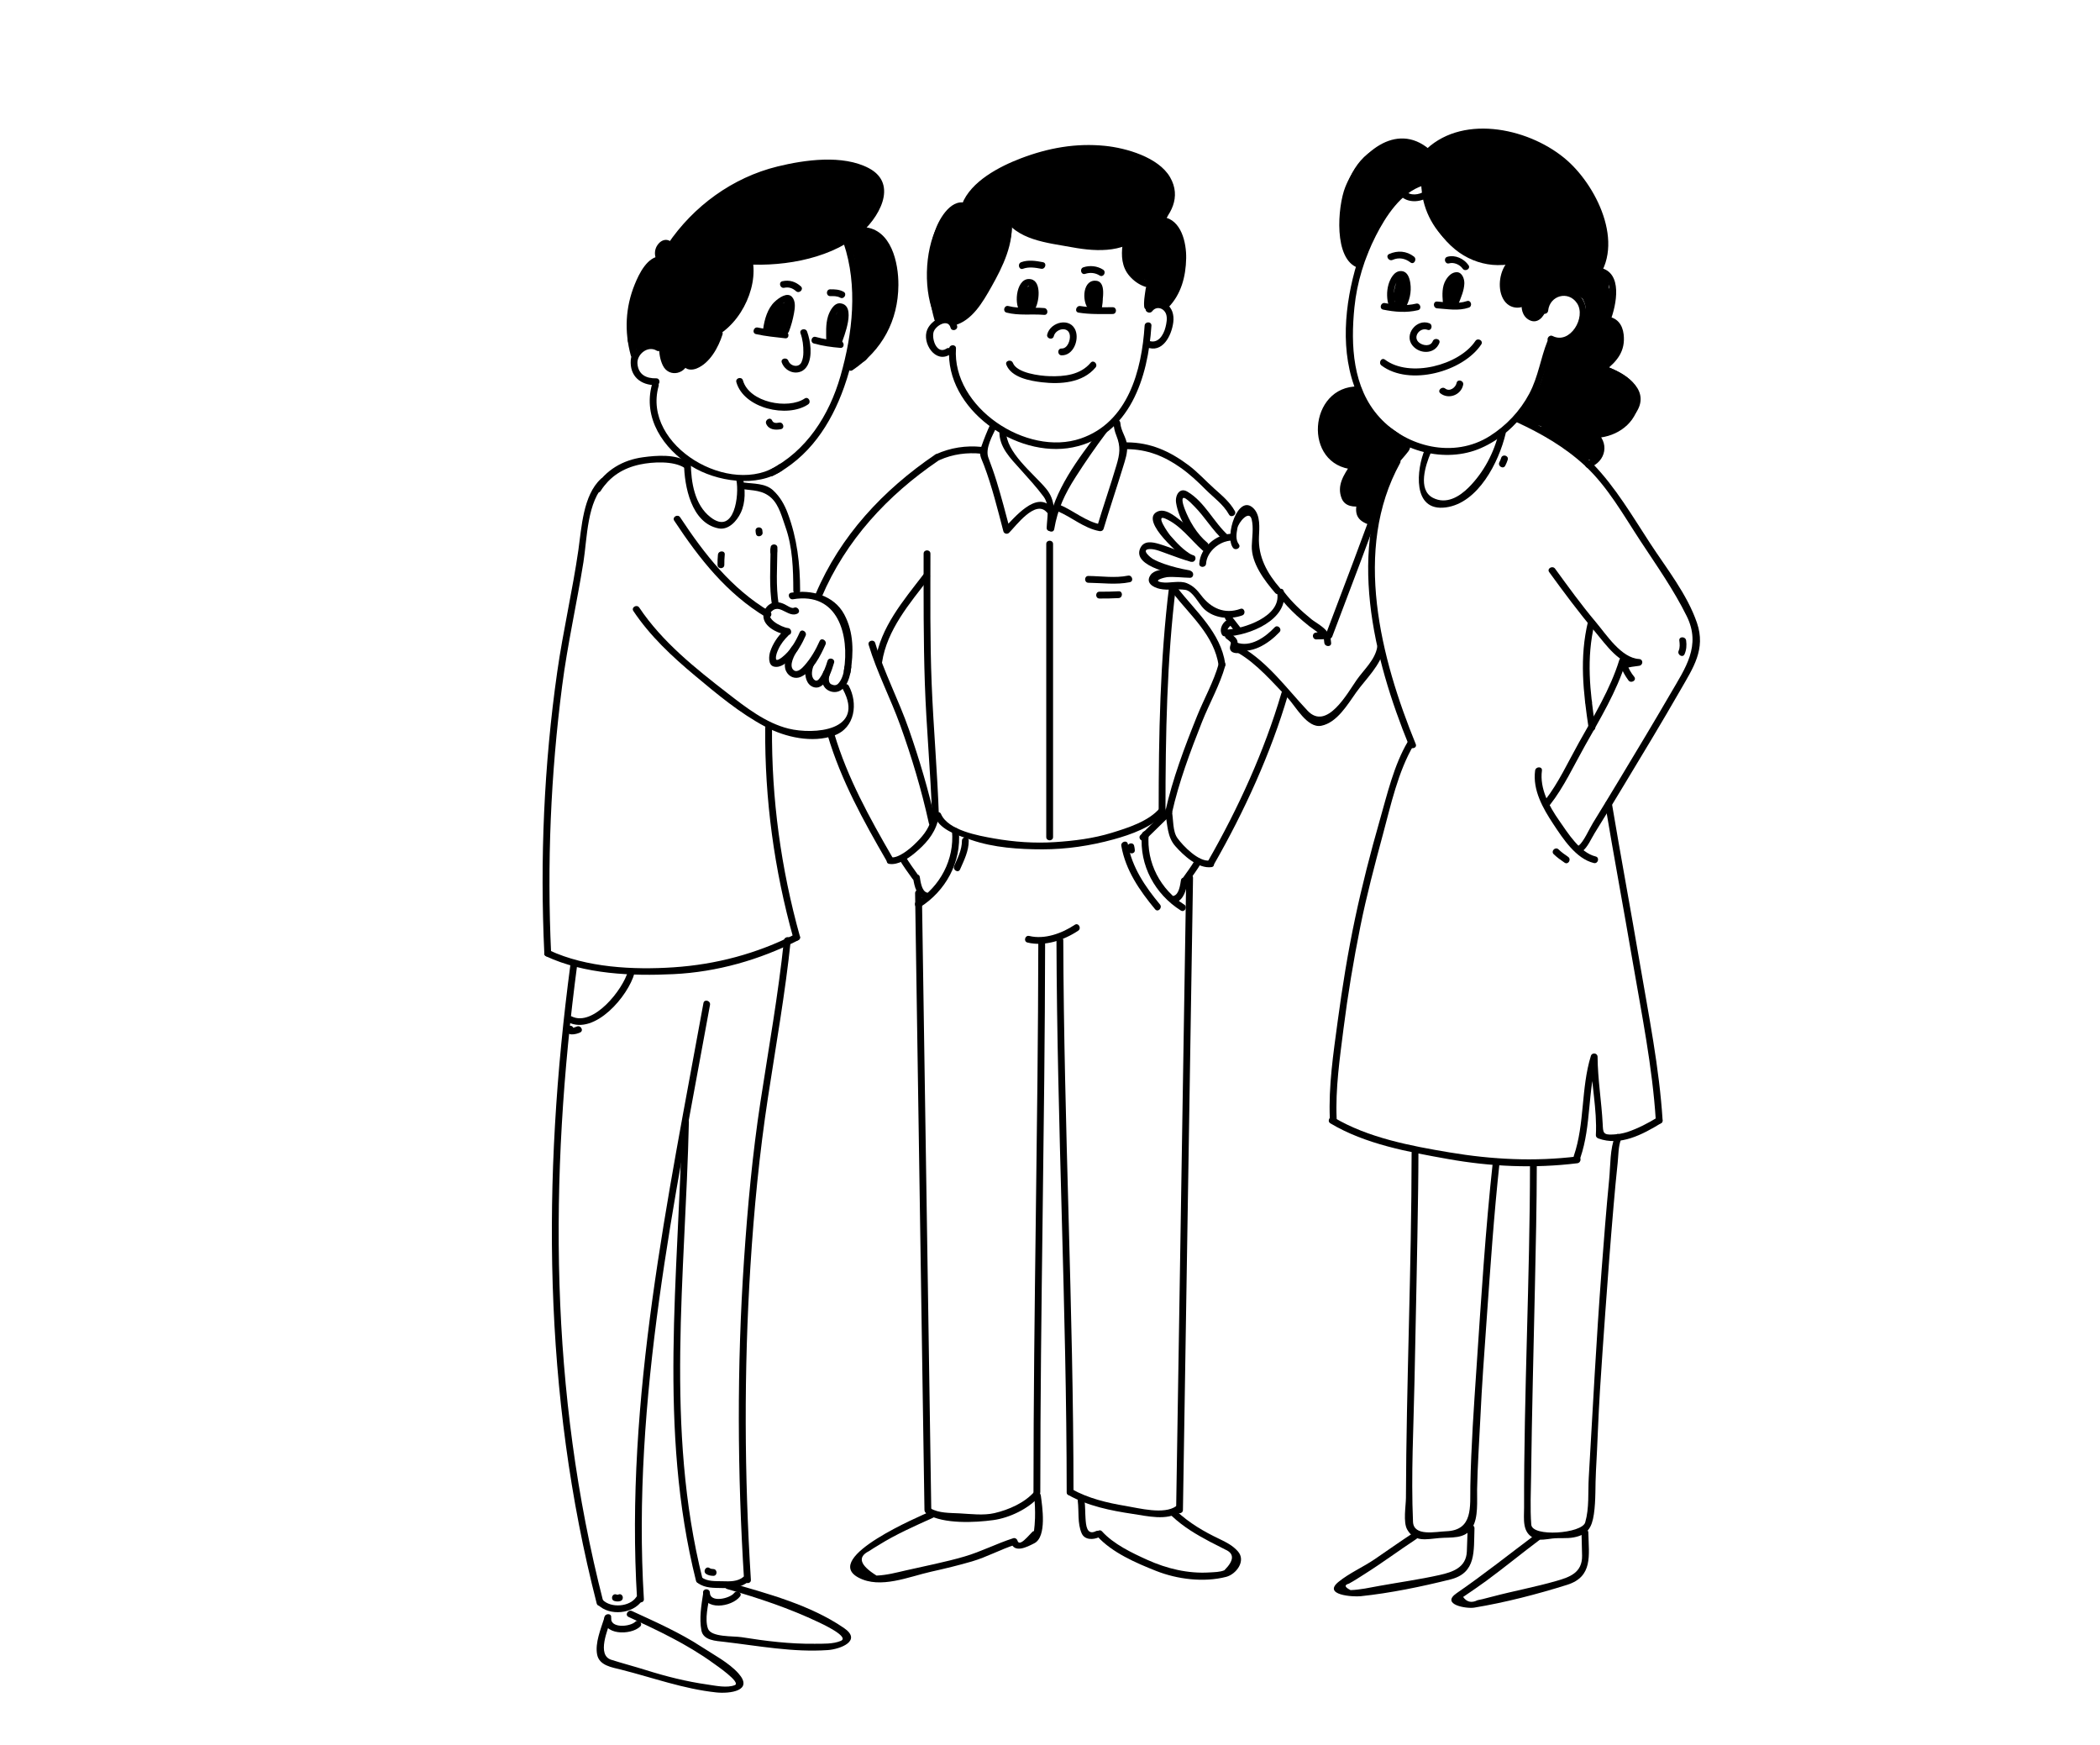 <?xml version="1.0" encoding="utf-8"?>
<!-- Generator: Adobe Illustrator 15.1.0, SVG Export Plug-In . SVG Version: 6.00 Build 0)  -->
<!DOCTYPE svg PUBLIC "-//W3C//DTD SVG 1.1//EN" "http://www.w3.org/Graphics/SVG/1.1/DTD/svg11.dtd">
<svg version="1.1" id="Layer_1" xmlns="http://www.w3.org/2000/svg" xmlns:xlink="http://www.w3.org/1999/xlink" x="0px" y="0px"
	 width="407.592px" height="338.589px" viewBox="0 0 407.592 338.589" enable-background="new 0 0 407.592 338.589"
	 xml:space="preserve">
<g>
	<g>
		<path d="M325.943,124.302c0.083,0.651,0.142,1.364-0.13,1.981c-0.343,0.771,0.796,1.445,1.142,0.667
			c0.378-0.854,0.428-1.729,0.311-2.648C327.16,123.468,325.836,123.458,325.943,124.302L325.943,124.302z"/>
	</g>
	<g>
		<g>
			<path d="M151.741,70.369c0.812,2.154,3.76,2.71,4.963,0.583c1.027-1.816,0.631-4.739-0.054-6.609
				c-0.289-0.794-1.567-0.452-1.273,0.351c0.429,1.174,0.563,2.438,0.55,3.681c-0.005,0.646-0.097,1.316-0.364,1.91
				c-0.517,1.146-2.144,0.803-2.549-0.267C152.717,69.228,151.438,69.569,151.741,70.369L151.741,70.369z"/>
		</g>
		<g>
			<path d="M146.732,64.838c1.869,0.415,3.772,0.597,5.672,0.809c0.847,0.095,0.837-1.229,0-1.322
				c-1.782-0.2-3.567-0.373-5.32-0.761C146.252,63.379,145.901,64.654,146.732,64.838L146.732,64.838z"/>
		</g>
		<g>
			<path d="M157.973,66.657c1.679,0.467,3.399,0.711,5.135,0.85c0.85,0.069,0.844-1.254,0-1.322c-1.62-0.13-3.215-0.367-4.784-0.803
				C157.501,65.153,157.151,66.429,157.973,66.657L157.973,66.657z"/>
		</g>
		<g>
			<path d="M149.405,64.129c0.207-1.44,0.584-2.817,1.39-4.043c0.32-0.486,2.013-2.283,2.134-1.063
				c0.16,1.609-0.509,3.477-1.08,4.962c-0.306,0.797,0.974,1.139,1.275,0.351c0.433-1.126,0.755-2.306,0.974-3.493
				c0.191-1.031,0.39-2.359-0.366-3.214c-0.94-1.062-2.663,0.26-3.363,0.919c-1.398,1.316-1.976,3.396-2.239,5.23
				C148.011,64.611,149.284,64.97,149.405,64.129L149.405,64.129z"/>
		</g>
		<g>
			<path d="M152.236,58.713c-0.961,0.427-1.255,1.604-1.684,2.468c-0.469,0.944-1.116,1.803-0.935,2.906
				c0.075,0.455,0.624,0.559,0.971,0.396c1.328-0.622,1.531-3.114,1.444-4.373c-0.034-0.479-0.542-0.853-0.995-0.571
				c-1.099,0.683-2.572,3.288-1.767,4.541c0.191,0.296,0.589,0.433,0.904,0.237c1.601-0.995,1.818-3.288,1.939-4.992
				c0.044-0.614-0.733-0.823-1.129-0.468c-0.866,0.777-3.207,5.704-0.653,5.616c1.082-0.038,1.699-1.562,2.062-2.372
				c0.422-0.943,0.878-1.989,1.001-3.025c0.064-0.552-0.785-0.907-1.129-0.467c-1.131,1.449-2.262,3.952-1.425,5.76
				c0.142,0.305,0.632,0.435,0.904,0.237c0.555-0.402,0.749-0.92,0.879-1.581c0.192-0.966,0.426-1.932,0.748-2.864
				c-0.427-0.117-0.85-0.234-1.276-0.352c-0.287,1.309-1.078,2.516-0.932,3.895c0.049,0.459,0.537,0.876,0.994,0.571
				c0.083-0.055,0.166-0.109,0.249-0.165c0.706-0.47,0.045-1.616-0.667-1.142c-0.083,0.055-0.166,0.11-0.249,0.165
				c0.331,0.19,0.663,0.38,0.995,0.571c-0.131-1.236,0.627-2.363,0.886-3.543c0.183-0.837-0.999-1.156-1.276-0.352
				c-0.235,0.684-0.407,1.381-0.573,2.084c-0.085,0.357-0.129,1.342-0.444,1.571c0.301,0.079,0.602,0.158,0.904,0.237
				c-0.536-1.158,0.512-3.252,1.22-4.158c-0.377-0.155-0.752-0.312-1.129-0.468c-0.035,0.296-0.347,1.144-0.517,1.602
				c-0.29,0.783-0.625,1.649-1.161,2.301c-0.341,0.415,0.094,0.141,0.098,0.205c-0.022-0.417,0.163-0.867,0.296-1.254
				c0.234-0.679,0.578-1.643,1.131-2.138c-0.377-0.156-0.751-0.312-1.129-0.467c-0.083,1.167-0.17,3.159-1.284,3.851
				c0.301,0.079,0.602,0.158,0.904,0.237c-0.349-0.543,0.815-2.435,1.292-2.732c-0.331-0.19-0.662-0.38-0.994-0.571
				c0.054,0.762,0.021,2.852-0.788,3.231c0.322,0.131,0.647,0.263,0.971,0.395c-0.106-0.648,0.606-1.498,0.885-2.058
				c0.288-0.582,0.483-1.539,1.124-1.824C153.682,59.508,153.008,58.369,152.236,58.713L152.236,58.713z"/>
		</g>
		<g>
			<path d="M161.689,66.282c-0.01-1.809-0.356-4.363,0.962-5.813c0.77-0.847,0.66,1.135,0.645,1.553
				c-0.057,1.559-0.803,3.022-1.307,4.47c0.423,0.117,0.85,0.234,1.273,0.351c0.412-1.266,0.664-2.528,0.886-3.835
				c0.155-0.903,0.387-1.964-0.125-2.79c-0.223-0.358-0.732-0.444-1.038-0.134c-1.481,1.503-2.37,4.623-1.426,6.587
				c0.182,0.38,0.763,0.428,1.038,0.134c1.111-1.186,1.262-3.339,1.076-4.875c-0.062-0.513-0.705-0.953-1.128-0.468
				c-1.201,1.375-1.576,3.463-1.163,5.217c0.195,0.83,1.47,0.478,1.275-0.351c-0.298-1.267-0.055-2.927,0.822-3.93
				c-0.377-0.156-0.753-0.312-1.128-0.467c0.14,1.157,0.16,3.034-0.688,3.94c0.347,0.044,0.692,0.089,1.039,0.133
				c-0.667-1.388,0.2-3.95,1.219-4.984c-0.346-0.045-0.692-0.089-1.038-0.134c0.38,0.612,0.007,1.657-0.097,2.313
				c-0.181,1.127-0.444,2.207-0.795,3.293c-0.267,0.817,0.997,1.148,1.273,0.351c0.496-1.422,3.089-7.626-0.167-7.982
				c-1.264-0.139-2.088,1.569-2.385,2.511c-0.491,1.559-0.354,3.301-0.344,4.911C160.371,67.134,161.693,67.134,161.689,66.282
				L161.689,66.282z"/>
		</g>
		<g>
			<path d="M161.138,57.465c0.671-0.003,1.321-0.038,1.926,0.296c0.747,0.412,1.413-0.73,0.667-1.142
				c-0.822-0.453-1.674-0.48-2.592-0.476C160.286,56.146,160.285,57.469,161.138,57.465L161.138,57.465z"/>
		</g>
		<g>
			<path d="M152.222,55.844c0.882-0.184,1.613,0.064,2.276,0.656c0.634,0.565,1.573-0.366,0.935-0.935
				c-1.033-0.922-2.198-1.281-3.562-0.996C151.035,54.743,151.39,56.018,152.222,55.844L152.222,55.844z"/>
		</g>
		<g>
			<path d="M143.312,51.184c7.626,0.733,17.088-0.631,23.287-5.543c3.851-3.05,7.95-9.891,2.023-13.013
				c-5.055-2.663-12.449-1.615-17.726-0.319c-8.709,2.137-16.304,7.686-21.296,15.07c-0.479,0.709,0.666,1.369,1.142,0.667
				c7.314-10.817,20.725-17.196,33.762-15.26c2.313,0.343,5.515,1.195,5.845,3.94c0.45,3.737-3.149,6.995-5.913,8.815
				c-5.937,3.912-14.217,4.982-21.124,4.319C142.463,49.78,142.472,51.103,143.312,51.184L143.312,51.184z"/>
		</g>
		<g>
			<path d="M130.892,47.867c-0.532-1.449-2.02-1.779-3.062-0.594c-1.127,1.28-0.849,3.126,0.386,4.213
				c0.639,0.561,1.576-0.371,0.936-0.935c-0.678-0.598-0.948-1.389-0.478-2.206c0.279-0.484,0.718-0.738,0.943-0.127
				C129.908,49.012,131.187,48.669,130.892,47.867L130.892,47.867z"/>
		</g>
		<g>
			<path d="M128.271,49.696c-2.627,0.074-4.223,3.392-5.082,5.506c-1.813,4.464-2.018,9.122-0.763,13.762
				c0.222,0.823,1.498,0.474,1.276-0.351c-0.913-3.376-0.999-6.639-0.258-10.056c0.403-1.848,2.247-7.465,4.827-7.538
				C129.122,50.995,129.123,49.672,128.271,49.696L128.271,49.696z"/>
		</g>
		<g>
			<path d="M144.883,51.432c0.547,5.434-3.376,12.368-8.937,13.579c-0.833,0.181-0.481,1.456,0.351,1.274
				c6.103-1.328,10.512-8.858,9.908-14.853C146.12,50.592,144.798,50.583,144.883,51.432L144.883,51.432z"/>
		</g>
		<g>
			<path d="M138.956,64.562c-0.519,1.635-1.416,3.221-2.557,4.502c-0.477,0.535-1.139,1.007-1.803,1.274
				c-1.653,0.665-0.659-1.938-0.382-2.539c0.354-0.77-0.785-1.441-1.142-0.668c-0.583,1.264-1.112,2.43-0.434,3.764
				c0.499,0.98,1.701,0.963,2.573,0.612c2.571-1.034,4.228-4.102,5.021-6.594C140.49,64.1,139.213,63.753,138.956,64.562
				L138.956,64.562z"/>
		</g>
		<g>
			<path d="M132.32,69.863c-0.162,1.687-1.909,1.44-2.542,0.361c-0.395-0.671-0.446-1.563-0.483-2.317
				c-0.067-1.356,0.111-2.752,0.439-4.066c0.207-0.828-1.069-1.179-1.276-0.352c-0.582,2.332-0.891,5.174,0.178,7.403
				c1.229,2.569,4.751,1.637,5.005-1.028C133.724,69.014,132.4,69.021,132.32,69.863L132.32,69.863z"/>
		</g>
		<g>
			<path d="M167.859,45.398c0.853,0,0.853-1.323,0-1.323C167.007,44.076,167.007,45.398,167.859,45.398L167.859,45.398z"/>
		</g>
		<g>
			<path d="M167.694,45.398c5.114,0.387,5.458,7.773,5.32,11.519c-0.209,5.741-3.543,10.633-8.216,13.78
				c-0.704,0.473-0.042,1.619,0.667,1.142c5.758-3.878,8.859-9.602,8.907-16.514c0.03-4.322-1.362-10.847-6.678-11.249
				C166.843,44.011,166.85,45.334,167.694,45.398L167.694,45.398z"/>
		</g>
		<g>
			<path d="M163.75,47.227c2.779,8.256,1.749,17.492-0.617,25.739c-2.186,7.624-6.597,14.583-13.811,18.243
				c-0.762,0.386-0.091,1.527,0.667,1.142c7.02-3.56,11.276-9.979,13.849-17.242c3.096-8.744,4.173-19.366,1.188-28.233
				C164.755,46.072,163.478,46.417,163.75,47.227L163.75,47.227z"/>
		</g>
		<g>
			<path d="M128.107,66.895c-2.208-1.331-5.48,0.41-5.679,2.95c-0.248,3.145,1.919,4.957,4.933,4.894
				c0.852-0.018,0.852-1.34,0-1.322c-1.958,0.041-3.464-0.726-3.638-2.839c-0.149-1.812,2-3.575,3.718-2.541
				C128.173,68.478,128.837,67.334,128.107,66.895L128.107,66.895z"/>
		</g>
		<g>
			<path d="M126.558,74.563c-1.843,6.548,2.196,12.507,7.591,15.876c4.863,3.038,12.821,4.278,17.762,0.822
				c0.693-0.484,0.033-1.632-0.667-1.141c-9.347,6.534-26.687-3.564-23.411-15.206C128.065,74.092,126.79,73.744,126.558,74.563
				L126.558,74.563z"/>
		</g>
		<g>
			<path d="M132.762,89.919c0.053,4.42,1.405,11.566,6.68,12.614c1.985,0.395,3.597-1.465,4.342-3.046
				c0.957-2.03,0.875-4.517,0.415-6.658c-0.181-0.833-1.454-0.48-1.276,0.352c0.58,2.69-0.309,10.841-5.021,7.186
				c-3.102-2.406-3.773-6.803-3.817-10.447C134.074,89.066,132.751,89.066,132.762,89.919L132.762,89.919z"/>
		</g>
		<g>
			<path d="M142.923,74.171c1.457,5.113,9.9,7.004,13.921,4.308c0.702-0.472,0.042-1.618-0.669-1.142
				c-3.213,2.155-10.75,0.792-11.976-3.517C143.965,73,142.688,73.349,142.923,74.171L142.923,74.171z"/>
		</g>
		<g>
			<path d="M148.721,82.263c0.509,1.137,1.76,1.233,2.84,1.021c0.837-0.164,0.481-1.438-0.352-1.275
				c-0.535,0.105-1.096,0.148-1.347-0.413C149.514,80.819,148.375,81.492,148.721,82.263L148.721,82.263z"/>
		</g>
		<g>
			<path d="M144.046,94.91c2.073,0.297,3.987,0.169,5.674,1.729c1.502,1.392,2.07,3.769,2.735,5.632
				c1.385,3.887,1.511,8.24,1.519,12.333c0.002,0.853,1.325,0.853,1.323,0c-0.011-5.217-0.574-10.094-2.402-14.992
				c-0.637-1.708-1.497-3.22-2.839-4.462c-1.509-1.397-3.779-1.247-5.659-1.515C143.563,93.515,143.204,94.79,144.046,94.91
				L144.046,94.91z"/>
		</g>
		<g>
			<path d="M153.93,116.288c8.766-1.461,10.97,6.997,9.862,13.844c-0.135,0.834,1.139,1.191,1.275,0.351
				c0.622-3.844,0.674-7.742-1.206-11.254c-1.99-3.715-6.408-4.862-10.283-4.215C152.739,115.153,153.097,116.428,153.93,116.288
				L153.93,116.288z"/>
		</g>
		<g>
			<path d="M154.082,117.946c-0.432,0.207-1.404-0.494-1.786-0.676c-0.47-0.225-0.94-0.386-1.462-0.406
				c-1.252-0.049-2.292,0.836-2.588,2.001c-0.648,2.552,2.672,4.122,4.683,4.334c0.847,0.09,0.838-1.234,0-1.323
				c-1.218-0.128-5.083-2.065-2.83-3.503c1.455-0.927,3.021,1.495,4.651,0.713C155.518,118.719,154.848,117.579,154.082,117.946
				L154.082,117.946z"/>
		</g>
		<g>
			<path d="M152.075,122.402c-1.151,1.136-2.065,2.484-2.579,4.023c-0.278,0.831-0.468,2.658,0.728,2.936
				c1.299,0.302,2.505-0.79,3.35-1.642c1.211-1.218,2.102-2.791,2.789-4.351c0.341-0.773-0.798-1.446-1.142-0.667
				c-0.791,1.799-1.852,3.638-3.435,4.853c-0.163,0.125-1.111,0.866-1.175,0.294c-0.07-0.629,0.221-1.323,0.475-1.879
				c0.452-0.993,1.152-1.87,1.923-2.632C153.617,122.737,152.682,121.802,152.075,122.402L152.075,122.402z"/>
		</g>
		<g>
			<path d="M153.688,125.485c-0.854,1.193-1.826,3.328-1.102,4.784c0.545,1.096,1.748,1.585,2.874,1.066
				c2.273-1.048,3.795-4.078,4.762-6.259c0.342-0.772-0.797-1.446-1.142-0.668c-0.746,1.685-1.716,3.364-2.943,4.74
				c-0.455,0.509-1.384,1.491-2.103,0.893c-1.03-0.859,0.212-3.073,0.795-3.888C155.328,125.458,154.18,124.799,153.688,125.485
				L153.688,125.485z"/>
		</g>
		<g>
			<path d="M156.699,128.645c-0.493,1.189-0.598,2.616,0.058,3.764c0.474,0.827,1.53,1.296,2.411,0.845
				c1.559-0.799,2.245-3.087,2.717-4.644c0.248-0.818-1.029-1.166-1.276-0.351c-0.351,1.164-0.79,2.339-1.505,3.331
				c-0.306,0.423-0.655,0.697-1.079,0.3c-0.739-0.691-0.382-2.098-0.053-2.894C158.301,128.208,157.02,127.868,156.699,128.645
				L156.699,128.645z"/>
		</g>
		<g>
			<path d="M159.793,130.431c-0.306,0.963-0.383,2.213,0.327,3.03c0.629,0.722,1.734,1.04,2.638,0.702
				c1.719-0.642,2.268-3.017,2.457-4.627c0.098-0.846-1.224-0.837-1.323,0c-0.124,1.06-0.438,2.3-1.18,3.101
				c-0.401,0.431-0.875,0.39-1.369,0.152c-0.69-0.33-0.45-1.455-0.275-2.007C161.328,129.967,160.049,129.621,159.793,130.431
				L159.793,130.431z"/>
		</g>
		<g>
			<path d="M150.834,107.055c0-0.11,0-0.22,0-0.331c0-0.853-1.323-0.853-1.323,0c0,0.11,0,0.22,0,0.331
				C149.511,107.908,150.834,107.908,150.834,107.055L150.834,107.055z"/>
		</g>
		<g>
			<path d="M149.567,106.284c-0.026,3.802-0.318,7.588,0.298,11.361c0.137,0.84,1.412,0.482,1.276-0.352
				c-0.596-3.646-0.276-7.336-0.252-11.009C150.896,105.431,149.573,105.432,149.567,106.284L149.567,106.284z"/>
		</g>
		<g>
			<path d="M146.647,102.978c0.006,0.218,0.031,0.404,0.078,0.616c0.182,0.833,1.457,0.48,1.276-0.352
				c-0.01-0.088-0.021-0.176-0.031-0.265C147.942,102.128,146.62,102.125,146.647,102.978L146.647,102.978z"/>
		</g>
		<g>
			<path d="M139.346,107.634c-0.072,0.66-0.083,1.32-0.083,1.983c0,0.853,1.323,0.853,1.323,0c0-0.664,0.01-1.323,0.083-1.983
				C140.761,106.787,139.438,106.796,139.346,107.634L139.346,107.634z"/>
		</g>
		<g>
			<path d="M122.934,118.574c3.249,4.861,7.497,8.821,11.964,12.549c4.3,3.591,8.702,7.28,13.671,9.91
				c3.865,2.045,9.121,3.22,13.353,1.689c4.091-1.479,4.625-6.301,2.817-9.634c-0.408-0.75-1.549-0.082-1.141,0.667
				c4.401,8.116-5.668,8.837-10.547,7.638c-4.408-1.084-8.298-4.129-11.817-6.852c-6.271-4.853-12.711-9.983-17.158-16.634
				C123.604,117.202,122.458,117.863,122.934,118.574L122.934,118.574z"/>
		</g>
		<g>
			<path d="M130.869,101.053c4.853,7.35,10.201,14.175,17.868,18.751c0.734,0.438,1.399-0.706,0.668-1.142
				c-7.482-4.465-12.661-11.107-17.395-18.277C131.543,99.677,130.396,100.339,130.869,101.053L130.869,101.053z"/>
		</g>
		<g>
			<path d="M148.52,141.272c-0.106,13.828,1.741,27.472,5.462,40.787c0.229,0.82,1.504,0.472,1.274-0.351
				c-3.688-13.203-5.519-26.725-5.414-40.436C149.849,140.419,148.526,140.42,148.52,141.272L148.52,141.272z"/>
		</g>
		<g>
			<path d="M116.633,92.921c-3.475,3.188-3.747,9.471-4.374,13.812c-1.142,7.913-2.973,15.713-4.104,23.638
				c-2.579,18.078-3.365,36.392-2.509,54.627c0.04,0.849,1.363,0.854,1.322,0c-0.814-17.35-0.085-34.709,2.144-51.935
				c1.043-8.063,2.84-15.961,4.127-23.976c0.737-4.581,0.661-11.868,4.329-15.233C118.197,93.278,117.26,92.346,116.633,92.921
				L116.633,92.921z"/>
		</g>
		<g>
			<path d="M133.48,89.624c-2.375-1.525-6.008-1.259-8.695-0.89c-3.963,0.544-7.184,2.482-9.344,5.865
				c-0.461,0.721,0.684,1.384,1.141,0.668c1.81-2.835,4.39-4.443,7.65-5.134c2.432-0.515,6.457-0.731,8.582,0.632
				C133.533,91.228,134.195,90.083,133.48,89.624L133.48,89.624z"/>
		</g>
		<g>
			<path d="M105.972,185.571c7.468,3.483,16.658,3.863,24.763,3.466c8.458-0.413,16.682-2.767,24.219-6.583
				c0.76-0.386,0.091-1.525-0.668-1.142c-7.404,3.75-15.275,5.85-23.55,6.402c-7.804,0.521-16.924,0.059-24.095-3.286
				C105.873,184.071,105.199,185.21,105.972,185.571L105.972,185.571z"/>
		</g>
		<g>
			<path d="M136.532,194.655c-6.896,37.992-15.255,76.874-12.882,115.662c0.051,0.847,1.374,0.852,1.322,0
				c-2.366-38.681,5.958-77.423,12.834-115.31C137.958,194.173,136.683,193.817,136.532,194.655L136.532,194.655z"/>
		</g>
		<g>
			<path d="M152.156,182.487c-1.099,10.504-2.965,20.9-4.56,31.335c-1.556,10.18-2.495,20.413-3.189,30.685
				c-1.399,20.674-1.291,41.391,0.009,62.066c0.054,0.848,1.377,0.852,1.323,0c-1.274-20.268-1.361-40.547-0.091-60.817
				c0.689-11,1.751-21.945,3.416-32.841c1.548-10.134,3.349-20.227,4.415-30.428C153.566,181.639,152.244,181.647,152.156,182.487
				L152.156,182.487z"/>
		</g>
		<g>
			<path d="M132.382,217.752c-0.671,29.866-4.665,59.592,2.703,88.997c0.207,0.826,1.481,0.477,1.275-0.352
				c-7.338-29.293-3.324-58.899-2.655-88.646C133.724,216.898,132.402,216.9,132.382,217.752L132.382,217.752z"/>
		</g>
		<g>
			<path d="M110.722,187.116c-5.512,41.507-5.372,83.297,5.092,124.042c0.212,0.825,1.487,0.475,1.276-0.352
				c-10.438-40.638-10.543-82.299-5.045-123.69C112.156,186.272,110.831,186.283,110.722,187.116L110.722,187.116z"/>
		</g>
		<g>
			<path d="M135.458,307.198c1.394,1.036,3.142,0.929,4.797,0.971c1.809,0.047,3.547-0.031,4.984-1.239
				c0.655-0.549-0.287-1.48-0.935-0.935c-1.128,0.948-2.66,0.896-4.049,0.853c-1.426-0.045-2.921,0.105-4.13-0.79
				C135.44,305.548,134.782,306.696,135.458,307.198L135.458,307.198z"/>
		</g>
		<g>
			<path d="M137.056,305.435c0.42,0.278,0.885,0.354,1.381,0.367c0.852,0.022,0.851-1.3,0-1.323
				c-0.274-0.008-0.483-0.032-0.713-0.186C137.011,303.818,136.35,304.966,137.056,305.435L137.056,305.435z"/>
		</g>
		<g>
			<path d="M116.095,311.446c2.229,2.197,6.791,1.761,8.531-0.85c0.475-0.71-0.671-1.372-1.142-0.665
				c-1.266,1.896-4.861,2.149-6.454,0.581C116.421,309.913,115.485,310.849,116.095,311.446L116.095,311.446z"/>
		</g>
		<g>
			<path d="M119.251,310.681c0.4,0.116,0.778,0.135,1.178,0c0.803-0.271,0.459-1.548-0.351-1.275c-0.158,0.08-0.315,0.08-0.476,0
				C118.781,309.17,118.432,310.445,119.251,310.681L119.251,310.681z"/>
		</g>
		<g>
			<path d="M121.875,188.483c-0.937,3.499-6.708,10.847-10.93,8.751c-0.762-0.378-1.431,0.762-0.667,1.142
				c5.182,2.572,11.688-5.118,12.873-9.542C123.371,188.009,122.095,187.659,121.875,188.483L121.875,188.483z"/>
		</g>
		<g>
			<path d="M109.951,199.679c-0.081,1.508,1.829,1.064,2.647,0.681c0.772-0.361,0.101-1.501-0.667-1.142
				c-0.141,0.065-0.284,0.114-0.434,0.159c-0.092,0.027-0.184,0.047-0.277,0.063c-0.222-0.028-0.205,0.051,0.054,0.239
				C111.317,198.826,109.994,198.831,109.951,199.679L109.951,199.679z"/>
		</g>
		<g>
			<path d="M136.476,309.206c-0.36,2.37-0.783,4.798-0.342,7.183c0.364,1.973,2.859,2.038,4.424,2.221
				c6.709,0.784,13.326,2.063,20.112,1.597c2.369-0.162,6.781-1.8,3.105-4.306c-6.537-4.461-14.772-6.654-22.271-8.809
				c-0.822-0.236-1.17,1.04-0.352,1.275c6.145,1.765,12.006,3.716,17.791,6.46c0.548,0.26,6.077,2.823,4.248,3.596
				c-1.518,0.641-3.46,0.542-5.077,0.559c-4.771,0.058-9.479-0.528-14.182-1.277c-1.596-0.256-5.912,0.049-6.524-1.667
				c-0.663-1.863,0.058-4.608,0.343-6.479C137.878,308.724,136.605,308.366,136.476,309.206L136.476,309.206z"/>
		</g>
		<g>
			<path d="M136.453,309.051c0.075,3.653,5.6,2.826,7.183,0.747c0.517-0.678-0.633-1.335-1.142-0.666
				c-0.818,1.074-4.677,1.979-4.719-0.081C137.757,308.201,136.435,308.198,136.453,309.051L136.453,309.051z"/>
		</g>
		<g>
			<path d="M117.271,314.021c-0.658,2.097-1.805,4.806-1.375,7.05c0.413,2.149,2.861,2.479,4.686,2.94
				c6.182,1.564,12.055,3.732,18.438,4.414c2.578,0.274,7.341-0.28,4.305-3.695c-1.835-2.064-4.875-3.659-7.153-5.148
				c-4.241-2.77-8.924-4.836-13.511-6.951c-0.77-0.355-1.441,0.785-0.667,1.142c5.691,2.626,11.337,5.273,16.434,8.963
				c0.51,0.369,5.477,3.749,4.196,4.27c-1.504,0.612-3.802,0.103-5.337-0.117c-4.046-0.573-8.006-1.57-11.9-2.795
				c-2.242-0.706-4.516-1.294-6.751-2.006c-2.854-0.909-0.656-5.896-0.088-7.716C118.802,313.556,117.526,313.208,117.271,314.021
				L117.271,314.021z"/>
		</g>
		<g>
			<path d="M117.298,313.869c-0.471,3.507,5.153,3.514,6.948,1.779c0.613-0.594-0.323-1.527-0.935-0.937
				c-1.049,1.015-4.982,1.327-4.69-0.843C118.733,313.025,117.41,313.037,117.298,313.869L117.298,313.869z"/>
		</g>
		<g>
			<path d="M204.533,65.245c0.386-1.524,2.893-2.002,3.115-0.162c0.115,0.955-0.444,2.577-1.604,2.548
				c-0.854-0.021-0.851,1.302,0,1.323c2.247,0.055,3.395-2.878,2.745-4.73c-0.957-2.734-4.908-1.793-5.532,0.67
				C203.048,65.721,204.324,66.071,204.533,65.245L204.533,65.245z"/>
		</g>
		<g>
			<path d="M195.372,60.665c2.395,0.619,4.848,0.231,7.284,0.437c0.85,0.072,0.843-1.25,0-1.322
				c-2.312-0.197-4.661,0.196-6.932-0.39C194.896,59.177,194.546,60.452,195.372,60.665L195.372,60.665z"/>
		</g>
		<g>
			<path d="M209.339,60.665c2.189,0.358,4.413,0.277,6.623,0.272c0.853-0.002,0.853-1.324,0-1.322
				c-2.083,0.004-4.207,0.113-6.271-0.224C208.857,59.253,208.499,60.528,209.339,60.665L209.339,60.665z"/>
		</g>
		<g>
			<path d="M198.908,59.477c-0.501-0.611-0.273-1.792-0.111-2.478c0.044-0.186,0.635-1.873,1.075-1.51
				c0.438,0.36,0.338,1.393,0.318,1.88c-0.027,0.661-0.126,1.458-0.502,2.021c0.411,0.111,0.821,0.223,1.231,0.334
				c-0.018-1.358,0.273-2.677,0.088-4.033c-0.047-0.345-0.505-0.565-0.813-0.461c-1.633,0.543-2.489,3.319-1.34,4.631
				c0.251,0.286,0.677,0.223,0.935,0c0.944-0.811,0.991-2.328,0.722-3.453c-0.101-0.418-0.612-0.604-0.971-0.395
				c-0.943,0.547-1.085,1.724-1.1,2.72c-0.014,0.853,1.308,0.852,1.322,0c0.008-0.47-0.023-1.306,0.444-1.578
				c-0.323-0.132-0.647-0.263-0.971-0.396c0.164,0.684,0.198,1.67-0.381,2.167c0.311,0,0.624,0,0.935,0
				c-0.461-0.527,0.122-2.211,0.756-2.422c-0.271-0.153-0.542-0.307-0.814-0.461c0.167,1.22-0.151,2.458-0.134,3.682
				c0.009,0.681,0.873,0.871,1.232,0.334c0.858-1.287,1.41-5.44-0.725-5.872c-2.795-0.564-3.393,4.687-2.132,6.225
				C198.514,61.072,199.444,60.131,198.908,59.477L198.908,59.477z"/>
		</g>
		<g>
			<path d="M212.218,59.098c-0.5-0.371-0.427-1.495-0.388-2.021c0.015-0.213,0.378-1.652,0.789-1.254
				c0.361,0.348,0.163,1.488,0.13,1.919c-0.05,0.661-0.188,1.32-0.203,1.983c-0.018,0.732,1.181,0.922,1.299,0.176
				c0.226-1.419,0.496-3.369-0.611-4.5c-0.229-0.235-0.713-0.282-0.935,0c-0.555,0.705-0.808,1.643-0.905,2.525
				c-0.077,0.689-0.061,2.057,0.875,2.226c1.721,0.309,1.138-2.724,0.738-3.57c-0.221-0.467-0.901-0.392-1.142,0
				c-0.236,0.386-0.331,0.768-0.367,1.215c-0.068,0.85,1.254,0.844,1.323,0c0-0.204,0.062-0.387,0.186-0.548
				c-0.381,0-0.761,0-1.142,0c0.195,0.412,0.317,1.376,0.196,1.897c0.541,0.074,0.759-0.02,0.657-0.284
				c-0.031-0.109-0.045-0.221-0.041-0.335c-0.013-0.283,0.033-0.568,0.085-0.846c0.08-0.424,0.198-0.997,0.471-1.346
				c-0.311,0-0.624,0-0.935,0c0.703,0.719,0.412,2.322,0.271,3.214c0.434,0.059,0.866,0.117,1.299,0.176
				c0.033-1.399,1.081-5.32-1.401-5.257c-2.52,0.065-2.49,4.608-0.916,5.772C212.237,60.748,212.896,59.6,212.218,59.098
				L212.218,59.098z"/>
		</g>
		<g>
			<path d="M210.628,53.144c0.941-0.314,1.957-0.218,2.797,0.319c0.721,0.461,1.383-0.684,0.667-1.142
				c-1.116-0.714-2.562-0.87-3.814-0.452C209.473,52.137,209.818,53.415,210.628,53.144L210.628,53.144z"/>
		</g>
		<g>
			<path d="M198.562,52.152c1.107-0.414,2.374-0.219,3.505,0c0.833,0.161,1.188-1.113,0.352-1.274c-1.353-0.262-2.883-0.497-4.208,0
				C197.418,51.173,197.761,52.451,198.562,52.152L198.562,52.152z"/>
		</g>
		<g>
			<path d="M194.969,42.588c0.519,3.956-1.253,7.71-3.015,11.149c-1.518,2.962-3.6,7.222-7.078,8.132
				c-0.824,0.215-0.475,1.491,0.351,1.274c3.463-0.905,5.542-4.555,7.184-7.459c2.2-3.89,4.481-8.522,3.881-13.097
				C196.182,41.755,194.857,41.745,194.969,42.588L194.969,42.588z"/>
		</g>
		<g>
			<path d="M186.861,59.535c0.178-0.269,0.346-0.541,0.496-0.827c0.395-0.754-0.746-1.423-1.142-0.667
				c-0.15,0.286-0.318,0.557-0.496,0.826C185.248,59.58,186.393,60.241,186.861,59.535L186.861,59.535z"/>
		</g>
		<g>
			<path d="M194.646,41.93c2.547,4.701,8.696,5.179,13.436,6.054c5.048,0.932,10.785,1.13,14.364-3.146
				c0.543-0.648-0.388-1.589-0.935-0.935c-3.304,3.948-8.464,3.585-13.078,2.805c-4.286-0.725-10.375-1.258-12.646-5.447
				C195.381,40.513,194.239,41.181,194.646,41.93L194.646,41.93z"/>
		</g>
		<g>
			<path d="M217.886,47.454c-0.296,2.173-0.17,4.367,1.333,6.102c1.636,1.887,4.051,2.872,6.505,2.15
				c0.816-0.24,0.469-1.517-0.351-1.275c-1.884,0.554-3.626-0.152-4.963-1.514c-1.351-1.377-1.495-3.298-1.249-5.112
				C219.276,46.972,218.001,46.612,217.886,47.454L217.886,47.454z"/>
		</g>
		<g>
			<path d="M222.68,56.05c-0.159,0.804-0.187,1.593-0.106,2.407c0.082,0.841,1.406,0.849,1.322,0
				c-0.069-0.693-0.077-1.37,0.059-2.056C224.12,55.568,222.845,55.213,222.68,56.05L222.68,56.05z"/>
		</g>
		<g>
			<path d="M188.524,39.952c-3.14-2.273-5.811,1.668-6.836,4.289c-2.087,5.336-1.857,12.381-0.333,17.781
				c0.232,0.82,1.508,0.471,1.276-0.351c-1.104-3.909-1.161-7.72-0.721-11.726c0.241-2.192,1.811-11.844,5.948-8.851
				C188.551,41.594,189.209,40.446,188.524,39.952L188.524,39.952z"/>
		</g>
		<g>
			<path d="M188.003,39.954c1.354-3.508,5.69-5.746,8.867-7.261c3.931-1.875,8.29-2.929,12.618-3.224
				c4.174-0.284,8.376,0.463,12.153,2.252c2.477,1.173,4.941,3.021,5.176,5.961c0.19,2.387-1.854,4.488-3.471,5.926
				c-0.638,0.568,0.3,1.5,0.935,0.935c3.028-2.693,5.044-6.304,2.823-10.148c-2.246-3.889-8.541-5.679-12.642-6.093
				c-5.645-0.57-11.042,0.409-16.317,2.421c-4.146,1.581-9.714,4.462-11.418,8.879C186.419,40.399,187.698,40.741,188.003,39.954
				L188.003,39.954z"/>
		</g>
		<g>
			<path d="M225.374,43.391c3.368,0.467,3.562,5.138,3.513,7.603c-0.057,2.824-1.086,5.708-3.061,7.74
				c-0.594,0.611,0.34,1.548,0.935,0.935c2.503-2.576,3.395-6.014,3.464-9.532c0.062-3.046-0.947-7.529-4.5-8.021
				C224.892,42,224.532,43.274,225.374,43.391L225.374,43.391z"/>
		</g>
		<g>
			<path d="M223.641,60.389c0.849-1.099,2.314-0.587,2.703,0.613c0.249,0.767,0.063,1.713-0.122,2.468
				c-0.392,1.608-1.512,3.389-3.363,2.614c-0.787-0.33-1.126,0.951-0.352,1.275c3.144,1.317,4.894-2.257,5.217-4.813
				c0.185-1.462-0.206-2.84-1.456-3.692c-1.313-0.895-2.896-0.265-3.77,0.867C221.977,60.396,223.128,61.054,223.641,60.389
				L223.641,60.389z"/>
		</g>
		<g>
			<path d="M185.771,63.24c-0.864-3.295-4.858-1.539-5.806,0.734c-1.075,2.573,1.593,6.659,4.427,4.806
				c0.71-0.464,0.049-1.61-0.666-1.142c-1.844,1.206-2.894-1.699-2.542-3.144c0.309-1.265,2.826-2.756,3.311-0.903
				C184.712,64.417,185.987,64.066,185.771,63.24L185.771,63.24z"/>
		</g>
		<g>
			<path d="M184.224,67.631c-0.801,11.765,12.992,21.382,23.979,19.185c11.101-2.218,14.638-13.642,15.28-23.62
				c0.054-0.852-1.269-0.847-1.323,0c-0.562,8.724-3.22,18.755-12.408,21.898c-10.515,3.596-24.981-6.08-24.206-17.463
				C185.604,66.78,184.281,66.785,184.224,67.631L184.224,67.631z"/>
		</g>
		<g>
			<path d="M195.323,70.782c0.963,2.472,4.571,3.129,6.913,3.401c3.629,0.422,7.882,0.12,10.392-2.861
				c0.545-0.648-0.385-1.588-0.935-0.935c-1.997,2.371-5.095,2.699-8.012,2.61c-1.857-0.057-6.313-0.591-7.082-2.566
				C196.292,69.645,195.013,69.987,195.323,70.782L195.323,70.782z"/>
		</g>
		<g>
			<path d="M193.977,83.661c-0.097,3.09,2.115,5.232,4.072,7.42c1.534,1.715,3.127,3.443,4.5,5.291
				c1.258,1.695,0.671,4.104,0.602,6.055c-0.031,0.853,1.292,0.85,1.322,0c0.104-2.9,0.513-5.287-1.478-7.652
				c-2.47-2.936-7.823-7.052-7.697-11.113C195.327,82.809,194.004,82.811,193.977,83.661L193.977,83.661z"/>
		</g>
		<g>
			<path d="M213.573,83.328c-4.394,5.847-8.973,11.695-10.233,19.006c-0.144,0.834,1.131,1.191,1.276,0.352
				c0.674-3.917,2.03-6.797,4.164-10.132c1.871-2.926,3.85-5.782,5.935-8.558C215.228,83.313,214.078,82.655,213.573,83.328
				L213.573,83.328z"/>
		</g>
		<g>
			<path d="M204.391,162.431c0-18.955,0-37.909,0-56.863c0-0.853-1.323-0.853-1.323,0c0,18.955,0,37.909,0,56.863
				C203.068,163.284,204.391,163.284,204.391,162.431L204.391,162.431z"/>
		</g>
		<g>
			<path d="M205.207,99.179c2.814,1.154,5.121,3.317,8.183,3.885c0.36,0.067,0.703-0.094,0.813-0.461
				c1.197-4.013,2.549-7.979,3.771-11.984c0.426-1.401,0.902-2.72,0.789-4.188c-0.119-1.533-1.204-2.75-1.313-4.335
				c-0.058-0.845-1.381-0.852-1.322,0c0.062,0.906,0.213,1.589,0.554,2.443c0.865,2.173,0.657,3.556,0.017,5.729
				c-1.184,4.017-2.572,7.971-3.771,11.984c0.271-0.154,0.543-0.308,0.814-0.461c-3.041-0.564-5.379-2.737-8.183-3.885
				C204.77,97.581,204.43,98.861,205.207,99.179L205.207,99.179z"/>
		</g>
		<g>
			<path d="M192.249,82.257c-0.672,1.436-1.246,2.894-1.774,4.389c-0.56,1.582-0.101,2.025,0.512,3.649
				c1.569,4.16,2.633,8.509,3.758,12.803c0.128,0.486,0.754,0.636,1.105,0.292c1.272-1.25,5.115-6.546,7.33-3.967
				c0.557,0.648,1.488-0.292,0.935-0.935c-2.951-3.437-7.312,2.113-9.2,3.968c0.368,0.097,0.736,0.194,1.105,0.292
				c-0.821-3.134-1.647-6.263-2.596-9.361c-0.473-1.542-1.018-3.059-1.587-4.568c-0.675-1.792,0.839-4.369,1.554-5.894
				C193.75,82.157,192.611,81.485,192.249,82.257L192.249,82.257z"/>
		</g>
		<g>
			<path d="M211.251,113.088c2.669,0.033,5.384,0.43,8.027-0.106c0.835-0.169,0.482-1.443-0.352-1.274
				c-2.513,0.509-5.137,0.09-7.676,0.059C210.397,111.756,210.399,113.078,211.251,113.088L211.251,113.088z"/>
		</g>
		<g>
			<path d="M213.4,116.146c1.241,0,2.48-0.006,3.719-0.083c0.847-0.052,0.853-1.375,0-1.322c-1.238,0.076-2.478,0.083-3.719,0.083
				C212.548,114.824,212.548,116.146,213.4,116.146L213.4,116.146z"/>
		</g>
		<g>
			<path d="M179.231,111.474c-3.867,5.045-8.329,10.239-9.31,16.729c-0.126,0.834,1.148,1.193,1.274,0.351
				c0.963-6.372,5.38-11.46,9.177-16.413C180.893,111.464,179.743,110.807,179.231,111.474L179.231,111.474z"/>
		</g>
		<g>
			<path d="M168.6,125.138c1.578,5.277,4.247,10.384,6.124,15.589c2.24,6.219,4.136,12.558,5.557,19.015
				c0.184,0.833,1.459,0.479,1.276-0.351c-1.333-6.059-3.107-11.984-5.143-17.841c-1.952-5.623-4.842-11.09-6.54-16.763
				C169.632,123.972,168.354,124.319,168.6,125.138L168.6,125.138z"/>
		</g>
		<g>
			<path d="M160.666,142.771c2.571,8.646,6.92,16.521,11.417,24.292c0.426,0.737,1.57,0.071,1.142-0.667
				c-4.438-7.671-8.745-15.438-11.284-23.976C161.697,141.604,160.421,141.951,160.666,142.771L160.666,142.771z"/>
		</g>
		<g>
			<path d="M159.45,115.93c4.69-11.075,12.811-19.831,22.684-26.542c0.701-0.476,0.04-1.623-0.668-1.142
				c-10.052,6.833-18.379,15.734-23.157,27.015C157.979,116.038,159.118,116.712,159.45,115.93L159.45,115.93z"/>
		</g>
		<g>
			<path d="M182.354,89.278c2.565-1.159,5.365-1.515,8.151-1.232c0.849,0.086,0.84-1.237,0-1.322
				c-3.034-0.308-6.038,0.155-8.819,1.413C180.911,88.487,181.583,89.626,182.354,89.278L182.354,89.278z"/>
		</g>
		<g>
			<path d="M179.266,107.441c0,8.401-0.047,16.816,0.239,25.213c0.295,8.649,1.122,17.271,1.414,25.919
				c0.028,0.851,1.351,0.853,1.322,0c-0.292-8.649-1.068-17.272-1.414-25.919c-0.334-8.392-0.239-16.815-0.239-25.213
				C180.588,106.588,179.266,106.588,179.266,107.441L179.266,107.441z"/>
		</g>
		<g>
			<path d="M172.589,167.641c1.738,0.271,3.639-1.012,4.917-2.066c2.012-1.657,3.803-3.599,4.491-6.164
				c0.22-0.825-1.055-1.174-1.275-0.351c-0.532,1.98-1.786,3.398-3.233,4.791c-0.896,0.865-3.125,2.736-4.549,2.516
				C172.105,166.237,171.747,167.512,172.589,167.641L172.589,167.641z"/>
		</g>
		<g>
			<path d="M174.618,166.897c0.755,1.26,1.626,2.443,2.479,3.637c0.492,0.687,1.639,0.027,1.142-0.667
				c-0.854-1.193-1.724-2.377-2.48-3.637C175.321,165.499,174.177,166.164,174.618,166.897L174.618,166.897z"/>
		</g>
		<g>
			<path d="M178.552,176.061c4.965-3.132,8.097-8.738,7.546-14.787c-0.076-0.842-1.4-0.85-1.322,0
				c0.504,5.526-2.336,10.771-6.891,13.645C177.166,175.372,177.83,176.517,178.552,176.061L178.552,176.061z"/>
		</g>
		<g>
			<path d="M186.704,163.147c-0.005,1.769-0.811,3.318-1.507,4.9c-0.339,0.773,0.799,1.447,1.142,0.667
				c0.792-1.802,1.683-3.555,1.688-5.568C188.029,162.294,186.706,162.295,186.704,163.147L186.704,163.147z"/>
		</g>
		<g>
			<path d="M181.504,158.632c1.086,2.52,4.648,3.556,7.039,4.374c4.358,1.493,9.24,1.811,13.806,1.813
				c4.631,0.001,9.322-0.702,13.779-1.93c3.346-0.922,7.708-2.432,9.971-5.198c0.535-0.654-0.396-1.595-0.935-0.935
				c-2.14,2.614-6.297,3.905-9.387,4.857c-3.553,1.094-7.318,1.564-11.015,1.803c-3.962,0.257-7.946-0.022-11.85-0.714
				c-2.983-0.53-8.895-1.558-10.267-4.738C182.311,157.183,181.172,157.858,181.504,158.632L181.504,158.632z"/>
		</g>
		<g>
			<path d="M226.21,157.141c0.008-14.496,0.259-29.032,2.038-43.435c0.104-0.845-1.219-0.835-1.322,0
				c-1.78,14.403-2.03,28.939-2.038,43.435C224.888,157.994,226.21,157.994,226.21,157.141L226.21,157.141z"/>
		</g>
		<g>
			<path d="M218.718,87.164c3.953,0.021,7.226,1.342,10.423,3.592c1.777,1.25,3.332,2.712,4.858,4.245
				c1.571,1.574,3.433,2.858,4.534,4.839c0.414,0.745,1.556,0.078,1.142-0.667c-0.978-1.758-2.475-2.996-3.959-4.322
				c-1.724-1.539-3.228-3.234-5.093-4.621c-3.637-2.704-7.32-4.363-11.904-4.388C217.866,85.837,217.866,87.16,218.718,87.164
				L218.718,87.164z"/>
		</g>
		<g>
			<path d="M226.349,157.169c-1.662,1.625-3.324,3.251-4.986,4.876c-0.611,0.597,0.326,1.531,0.936,0.935
				c1.662-1.625,3.324-3.251,4.985-4.877C227.895,157.507,226.958,156.573,226.349,157.169L226.349,157.169z"/>
		</g>
		<g>
			<path d="M218.851,164.479c0.039,0.161,0.076,0.321,0.086,0.486c0.054,0.847,1.377,0.852,1.322,0
				c-0.018-0.282-0.067-0.562-0.133-0.837C219.927,163.299,218.651,163.651,218.851,164.479L218.851,164.479z"/>
		</g>
		<g>
			<path d="M177.25,170.541c0.224,1.433,0.699,3.453,2.281,3.933c0.817,0.249,1.165-1.027,0.351-1.275
				c-0.99-0.301-1.225-2.157-1.357-3.009C178.395,169.349,177.12,169.707,177.25,170.541L177.25,170.541z"/>
		</g>
		<g>
			<path d="M227.632,115.072c3.464,4.436,8.045,8.247,8.904,14.108c0.124,0.841,1.397,0.482,1.276-0.351
				c-0.894-6.091-5.646-10.083-9.245-14.692C228.043,113.465,227.115,114.408,227.632,115.072L227.632,115.072z"/>
		</g>
		<g>
			<path d="M236.537,128.829c-0.955,3.433-2.863,6.815-4.193,10.117c-2.427,6.021-4.749,12.167-6.165,18.516
				c-0.185,0.83,1.09,1.184,1.276,0.351c1.355-6.075,3.56-11.939,5.845-17.717c1.42-3.591,3.479-7.193,4.513-10.916
				C238.042,128.357,236.765,128.008,236.537,128.829L236.537,128.829z"/>
		</g>
		<g>
			<path d="M248.714,134.484c-3.285,11.217-8.397,22.403-14.204,32.536c-0.425,0.741,0.718,1.407,1.142,0.667
				c5.854-10.216,11.023-21.539,14.338-32.853C250.23,134.016,248.955,133.668,248.714,134.484L248.714,134.484z"/>
		</g>
		<g>
			<path d="M234.794,166.993c-2.157,0.294-5.181-2.85-6.263-4.352c-0.949-1.317-0.771-3.638-1.077-5.179
				c-0.167-0.836-1.442-0.481-1.276,0.351c0.447,2.253,0.344,4.57,1.931,6.375c1.575,1.791,4.414,4.438,7.037,4.081
				C235.988,168.153,235.627,166.878,234.794,166.993L234.794,166.993z"/>
		</g>
		<g>
			<path d="M231.974,166.855c-0.755,1.26-1.626,2.443-2.479,3.637c-0.498,0.695,0.649,1.355,1.142,0.667
				c0.855-1.193,1.725-2.377,2.479-3.637C233.555,166.789,232.412,166.125,231.974,166.855L231.974,166.855z"/>
		</g>
		<g>
			<path d="M229.849,175.544c-4.558-2.875-7.391-8.118-6.891-13.645c0.076-0.85-1.246-0.842-1.322,0
				c-0.548,6.051,2.579,11.653,7.547,14.787C229.905,177.143,230.568,175.998,229.849,175.544L229.849,175.544z"/>
		</g>
		<g>
			<path d="M229.208,170.815c-0.133,0.852-0.367,2.709-1.356,3.01c-0.814,0.248-0.466,1.523,0.351,1.275
				c1.581-0.481,2.056-2.501,2.281-3.934C230.614,170.333,229.34,169.975,229.208,170.815L229.208,170.815z"/>
		</g>
		<g>
			<path d="M177.612,173.341c0.501,32.986,1.002,65.973,1.503,98.959c0.106,6.906,0.21,13.811,0.315,20.718
				c0.013,0.852,1.335,0.854,1.322,0c-0.501-32.986-1.002-65.973-1.503-98.959c-0.106-6.906-0.211-13.812-0.315-20.717
				C178.922,172.489,177.599,172.487,177.612,173.341L177.612,173.341z"/>
		</g>
		<g>
			<path d="M230.232,170.365c-0.524,32.907-1.05,65.814-1.574,98.72c-0.128,7.977-0.254,15.955-0.382,23.932
				c-0.014,0.854,1.309,0.852,1.322,0c0.525-32.906,1.05-65.814,1.575-98.72c0.127-7.977,0.254-15.955,0.382-23.932
				C231.568,169.512,230.246,169.513,230.232,170.365L230.232,170.365z"/>
		</g>
		<g>
			<path d="M179.924,293.836c3.249,1.947,9.361,1.635,12.906,1.142c3.124-0.435,6.811-2.194,8.887-4.592
				c0.556-0.642-0.375-1.581-0.935-0.935c-1.885,2.177-5.007,3.536-7.76,4.176c-2.116,0.492-4.625,0.166-6.773,0.05
				c-1.838-0.099-4.042-0.014-5.659-0.982C179.856,292.256,179.193,293.399,179.924,293.836L179.924,293.836z"/>
		</g>
		<g>
			<path d="M207.364,290.117c3.806,2.145,8.247,3.033,12.525,3.671c2.713,0.405,6.648,1.368,9.051-0.365
				c0.686-0.493,0.026-1.641-0.666-1.142c-2.333,1.683-7.201,0.385-9.813-0.049c-3.561-0.59-7.267-1.473-10.431-3.256
				C207.287,288.556,206.62,289.699,207.364,290.117L207.364,290.117z"/>
		</g>
		<g>
			<path d="M201.912,289.546c0.006-35.486,0.883-70.968,0.936-106.453c0.001-0.854-1.321-0.854-1.322,0
				c-0.053,35.485-0.93,70.967-0.936,106.453C200.589,290.398,201.912,290.398,201.912,289.546L201.912,289.546z"/>
		</g>
		<g>
			<path d="M208.358,289.546c-0.013-35.697-1.873-71.372-1.984-107.06c-0.002-0.853-1.325-0.853-1.323,0
				c0.111,35.688,1.971,71.362,1.984,107.06C207.036,290.398,208.358,290.398,208.358,289.546L208.358,289.546z"/>
		</g>
		<g>
			<path d="M199.422,182.904c3.324,0.815,7.078-0.443,9.848-2.298c0.705-0.472,0.044-1.618-0.667-1.142
				c-2.465,1.65-5.855,2.893-8.831,2.165C198.945,181.426,198.594,182.701,199.422,182.904L199.422,182.904z"/>
		</g>
		<g>
			<path d="M209.185,291.255c0.257,2.071-0.094,4.321,0.752,6.284c0.573,1.333,2.266,1.307,3.439,0.733
				c0.767-0.373,0.097-1.514-0.667-1.142c-1.811,0.884-1.925-1.198-2.015-2.417c-0.083-1.153-0.045-2.308-0.187-3.458
				C210.404,290.42,209.08,290.41,209.185,291.255L209.185,291.255z"/>
		</g>
		<g>
			<path d="M212.961,298.115c2.883,3.18,7.497,5.172,11.421,6.727c4.127,1.636,9.271,2.275,13.604,1.157
				c1.958-0.507,3.915-3.104,2.274-4.954c-1.011-1.141-2.27-1.776-3.633-2.425c-3.031-1.442-5.783-3.067-8.24-5.352
				c-0.624-0.58-1.562,0.354-0.936,0.935c2.325,2.162,4.648,3.517,7.457,5.017c0.952,0.509,1.933,0.951,2.881,1.47
				c1.815,0.777,1.764,2.123-0.155,4.033c-0.891,0.366-1.936,0.358-2.882,0.418c-4.148,0.267-8.278-0.734-12.042-2.43
				c-3.022-1.362-6.568-3.053-8.813-5.531C213.322,296.547,212.39,297.485,212.961,298.115L212.961,298.115z"/>
		</g>
		<g>
			<path d="M180.42,293.384c-1.524,0.689-21.032,8.872-13.815,12.747c4.243,2.281,9.804-0.176,14.13-1.137
				c2.655-0.59,5.295-1.229,7.906-1.988c2.905-0.848,5.517-2.321,8.378-3.233c-0.271-0.153-0.543-0.309-0.813-0.462
				c0.653,2.183,3.113,0.906,4.554,0.163c2.475-1.277,1.518-7.198,1.263-9.209c-0.106-0.834-1.43-0.845-1.323,0
				c0.184,1.453,0.221,2.871,0.188,4.333c-0.03,0.896-0.102,1.788-0.218,2.676c0.156-1.063-2.673,3.411-3.188,1.686
				c-0.101-0.335-0.465-0.573-0.813-0.462c-3.226,1.029-6.218,2.603-9.493,3.558c-3.72,1.085-7.542,1.815-11.318,2.68
				c-1.93,0.442-3.729,0.932-5.728,1.013c-3.247-2.025-3.736-3.605-1.471-4.741c0.609-0.43,1.273-0.794,1.906-1.19
				c3.327-2.085,6.955-3.671,10.522-5.29C181.862,294.175,181.189,293.034,180.42,293.384L180.42,293.384z"/>
		</g>
		<g>
			<path d="M217.638,164.15c0.832,4.74,3.547,8.665,6.563,12.303c0.545,0.657,1.475-0.284,0.935-0.936
				c-2.877-3.471-5.429-7.198-6.222-11.72C218.767,162.959,217.493,163.316,217.638,164.15L217.638,164.15z"/>
		</g>
		<g>
			<path d="M300.485,60.275c0.311-2.946,3.91-3.947,5.595-1.438c1.839,2.739-1.36,8.06-4.711,6.377
				c-0.759-0.381-1.43,0.759-0.667,1.142c4.693,2.357,8.779-4.216,6.519-8.187c-0.881-1.547-2.866-2.388-4.593-2.035
				c-2.092,0.426-3.25,2.094-3.465,4.141C299.074,61.123,300.398,61.115,300.485,60.275L300.485,60.275z"/>
		</g>
		<g>
			<path d="M275.79,34.76c-8.429,2.667-12.525,14.725-13.891,22.428c-1.521,8.579-0.839,17.839,4.927,24.739
				c4.768,5.707,13.729,8.042,20.593,5.037c3.767-1.649,6.682-4.281,9.093-7.581c2.933-4.014,3.34-8.455,5.134-12.898
				c0.319-0.791-0.961-1.131-1.275-0.351c-1.382,3.422-1.783,6.929-3.549,10.259c-1.791,3.375-4.472,6.208-7.691,8.24
				c-6.935,4.377-16.07,2.172-21.369-3.641c-5.253-5.76-5.62-14.021-4.879-21.351c0.491-4.843,1.952-9.551,4.152-13.879
				c1.914-3.763,4.891-8.393,9.107-9.727C276.951,35.778,276.605,34.502,275.79,34.76L275.79,34.76z"/>
		</g>
		<g>
			<path d="M268.14,70.93c5.418,4.069,15.813,1.226,19.362-4.094c0.476-0.711-0.672-1.373-1.142-0.667
				c-3.141,4.708-12.758,7.222-17.554,3.62C268.124,69.275,267.466,70.424,268.14,70.93L268.14,70.93z"/>
		</g>
		<g>
			<path d="M279.577,76.335c1.584,1.237,4.015,0.325,4.411-1.668c0.166-0.833-1.109-1.188-1.276-0.351
				c-0.177,0.895-1.344,1.753-2.2,1.085C279.848,74.883,278.905,75.812,279.577,76.335L279.577,76.335z"/>
		</g>
		<g>
			<path d="M277.409,62.724c-2.463-0.931-4.978,2.218-3.256,4.326c1.41,1.727,4.322,1.722,5.207-0.482
				c0.317-0.792-0.962-1.133-1.276-0.352c-0.434,1.084-1.89,0.878-2.641,0.275c-1.35-1.085,0.142-3.049,1.615-2.492
				C277.858,64.301,278.2,63.022,277.409,62.724L277.409,62.724z"/>
		</g>
		<g>
			<path d="M278.942,59.835c2.061,0.142,4.116,0.543,6.126-0.134c0.803-0.271,0.458-1.548-0.351-1.274
				c-1.888,0.636-3.841,0.219-5.775,0.086C278.091,58.454,278.096,59.777,278.942,59.835L278.942,59.835z"/>
		</g>
		<g>
			<path d="M268.462,60.086c2.251,0.455,4.489,0.644,6.744,0.111c0.831-0.196,0.479-1.471-0.351-1.274
				c-2.021,0.477-4.024,0.296-6.041-0.111C267.981,58.643,267.627,59.918,268.462,60.086L268.462,60.086z"/>
		</g>
		<g>
			<path d="M270.875,59.108c-0.518-1.465-0.523-3.715,0.602-4.913c0.791-0.841,0.966,0.928,1.006,1.364
				c0.119,1.329-0.283,2.585-0.944,3.721c0.403,0.169,0.806,0.339,1.208,0.509c0.279-1.084,1.835-5.79-0.358-6.011
				c-1.457-0.146-1.828,2.479-1.862,3.495c-0.035,1.102,0.752,3.482,2.2,2.054c0.912-0.899,0.711-3.47,0.174-4.51
				c-0.215-0.416-0.722-0.379-1.038-0.134c-1.122,0.871-2.038,6.012,0.304,4.73c0.749-0.41,0.082-1.551-0.666-1.142
				c0.364,0.119,0.51,0.042,0.439-0.233c-0.005-0.295,0.063-0.589,0.121-0.877c0.111-0.542,0.283-1.191,0.736-1.544
				c-0.346-0.044-0.692-0.089-1.038-0.133c0.31,0.601,0.203,1.566,0.16,2.213c-0.014,0.172-0.044,0.342-0.088,0.508
				c-0.067,0.301,0.178,0.303,0.09,0.005c-0.126-0.427-0.079-0.928-0.052-1.367c0.017-0.283,0.078-0.539,0.159-0.81
				c0.057-0.185,0.127-0.364,0.207-0.539c0.037-0.073,0.075-0.146,0.112-0.218c0.251-0.283,0.161-0.322-0.27-0.117
				c0.462,1.28-0.285,3.031-0.607,4.277c-0.186,0.725,0.828,1.164,1.209,0.509c0.895-1.536,1.322-3.246,1.053-5.019
				c-0.162-1.07-0.577-2.324-1.855-2.325c-1.314-0.002-2.073,1.55-2.38,2.599c-0.39,1.333-0.362,2.948,0.101,4.256
				C269.882,60.257,271.159,59.914,270.875,59.108L270.875,59.108z"/>
		</g>
		<g>
			<path d="M281.366,58.622c-0.128-1.445-0.289-3.486,1.106-4.407c0.639-0.422,0.285,1.767,0.226,1.994
				c-0.212,0.805-0.568,1.573-0.867,2.349c0.425,0.117,0.852,0.234,1.276,0.351c0.323-0.88,0.564-1.773,0.63-2.712
				c0.047-0.658-0.133-1.793-0.895-2.003c-1.287-0.354-1.707,1.954-1.877,2.803c-0.116,0.581-0.196,1.197,0.071,1.746
				c0.267,0.548,1.024,0.528,1.438,0.2c0.845-0.669,0.856-2.585,0.576-3.526c-0.132-0.438-0.582-0.573-0.971-0.395
				c-1.306,0.597-1.676,2.621-1.406,3.887c0.178,0.834,1.453,0.481,1.276-0.351c-0.155-0.721,0.056-2.055,0.797-2.394
				c-0.323-0.132-0.647-0.264-0.971-0.395c0.152,0.509,0.085,1.151,0,1.667c-0.024,0.146-0.06,0.307-0.12,0.443
				c-0.112,0.254,0.535,0.369,0.521,0.091c-0.016-0.322,0.067-0.65,0.136-0.961c0.063-0.287,0.144-0.571,0.228-0.853
				c0.022-0.075,0.047-0.148,0.071-0.223c0.04-0.094,0.081-0.188,0.123-0.281c0.225-0.27,0.074-0.372-0.451-0.306
				c0.563,0.758-0.173,2.452-0.452,3.211c-0.294,0.806,0.975,1.136,1.276,0.351c0.486-1.268,1.048-2.5,1.109-3.878
				c0.039-0.867-0.402-2.202-1.463-2.211c-0.952-0.008-1.665,0.741-2.123,1.502c-0.771,1.281-0.711,2.872-0.586,4.301
				C280.118,59.465,281.441,59.472,281.366,58.622L281.366,58.622z"/>
		</g>
		<g>
			<path d="M281.267,51.105c0.929-0.261,2.068,0.242,2.615,1.019c0.487,0.692,1.633,0.031,1.142-0.668
				c-0.887-1.261-2.579-2.056-4.108-1.625C280.096,50.061,280.444,51.337,281.267,51.105L281.267,51.105z"/>
		</g>
		<g>
			<path d="M270.294,50.433c1.222-0.54,2.428-0.3,3.466,0.495c0.677,0.52,1.334-0.63,0.667-1.141
				c-1.439-1.103-3.166-1.218-4.799-0.496C268.849,49.634,269.521,50.774,270.294,50.433L270.294,50.433z"/>
		</g>
		<g>
			<path d="M275.635,32.753c0.133,5.882,2.104,11.79,6.756,15.616c4.251,3.496,10.265,4.196,14.9,1.155
				c0.71-0.466,0.049-1.612-0.666-1.142c-4.63,3.037-9.959,1.798-14.041-1.557c-4.01-3.297-5.517-9.11-5.628-14.071
				C276.938,31.901,275.616,31.9,275.635,32.753L275.635,32.753z"/>
		</g>
		<g>
			<path d="M271.861,38.014c1.328,1.388,3.744,1.271,5.264,0.269c0.709-0.467,0.048-1.612-0.666-1.142
				c-1.03,0.678-2.736,0.907-3.663-0.062C272.207,36.462,271.273,37.398,271.861,38.014L271.861,38.014z"/>
		</g>
		<g>
			<path d="M292.441,51.047c-1.476,1.844-1.869,5.253-0.499,7.27c1.438,2.116,4.473,1.711,5.504-0.518
				c0.357-0.768-0.784-1.44-1.142-0.667c-0.868,1.873-3.063,1.504-3.63-0.384c-0.438-1.458-0.273-3.546,0.702-4.765
				C293.903,51.323,292.975,50.381,292.441,51.047L292.441,51.047z"/>
		</g>
		<g>
			<path d="M295.495,58.281c-0.427,1.395-0.045,3.119,1.336,3.832c1.577,0.814,2.809-0.604,3.246-1.993
				c0.255-0.815-1.022-1.163-1.276-0.351c-0.21,0.67-0.678,1.583-1.484,1.101c-0.745-0.446-0.77-1.512-0.546-2.237
				C297.021,57.815,295.744,57.468,295.495,58.281L295.495,58.281z"/>
		</g>
		<g>
			<path d="M263.992,50.712c-3.652-1.171-2.611-9.704-2.049-12.606c1.186-6.122,8.626-13.213,14.548-8.191
				c0.646,0.548,1.585-0.383,0.935-0.935c-6.552-5.557-13.777,0.909-16.333,7.354c-1.474,3.712-2.33,14.091,2.548,15.653
				C264.456,52.248,264.8,50.971,263.992,50.712L263.992,50.712z"/>
		</g>
		<g>
			<path d="M277.838,29.832c6.608-6.125,17.48-3.408,24.087,1.208c6.318,4.416,12.849,16.565,6.137,23.312
				c-0.602,0.605,0.333,1.54,0.935,0.935c6.875-6.912,1.244-18.746-4.755-24.088c-6.917-6.161-19.905-9.194-27.339-2.303
				C276.277,29.478,277.214,30.41,277.838,29.832L277.838,29.832z"/>
		</g>
		<g>
			<path d="M310.172,53.226c3.576,0.707,1.993,6.368,1.108,8.692c-0.166,0.433,0.248,0.802,0.638,0.836
				c2.175,0.191,2.058,3.004,1.875,4.352c-0.229,1.691-2.018,2.976-3.252,3.941c-0.428,0.336-0.119,0.954,0.292,1.104
				c2.916,1.069,5.637,2.064,5.878,5.644c0.253,3.761-4.361,5.892-7.438,5.869c0.221,0.22,0.44,0.44,0.662,0.661
				c0-0.027,0-0.055,0-0.083c-0.333,0.19-0.664,0.38-0.995,0.571c1.795,2.03,1.518,3.584-0.834,4.661
				c-0.802,0.275-0.457,1.552,0.352,1.274c3.321-1.143,4.017-4.997,1.149-7.076c-0.417-0.304-0.995,0.107-0.995,0.57
				c0,0.028,0,0.055,0,0.083c0,0.362,0.301,0.659,0.661,0.662c3.894,0.029,7.761-2.265,8.685-6.198
				c1.08-4.587-3.322-6.646-6.773-7.911c0.097,0.368,0.195,0.737,0.292,1.104c2.438-1.91,4.026-3.867,3.66-7.088
				c-0.218-1.926-1.293-3.293-3.218-3.462c0.213,0.279,0.425,0.558,0.638,0.837c1.166-3.065,2.506-9.421-2.033-10.318
				C309.691,51.787,309.335,53.062,310.172,53.226L310.172,53.226z"/>
		</g>
		<g>
			<path d="M263.651,74.987c-9.741-0.139-10.877,15.369-0.909,16.117c-0.19-0.332-0.381-0.663-0.571-0.995
				c-1.361,2.047-2.767,4.133-1.757,6.629c0.638,1.577,2.393,1.725,3.827,1.451c-0.271-0.271-0.543-0.542-0.814-0.813
				c-0.703,2.731,0.298,3.887,2.859,4.615c0.821,0.234,1.17-1.042,0.351-1.275c-1.312-0.209-1.957-1.206-1.935-2.989
				c0.133-0.516-0.324-0.907-0.813-0.813c-4.736,0.902-1.568-4.644-0.576-6.136c0.298-0.449-0.105-0.96-0.571-0.995
				c-8.285-0.622-7.13-13.587,0.909-13.472C264.505,76.322,264.503,74.999,263.651,74.987L263.651,74.987z"/>
		</g>
		<g>
			<path d="M270.601,89.2c-9.424,17.101-4.024,38.569,2.908,55.554c0.318,0.779,1.598,0.438,1.276-0.352
				c-6.793-16.642-12.287-37.762-3.043-54.535C272.155,89.12,271.013,88.453,270.601,89.2L270.601,89.2z"/>
		</g>
		<g>
			<path d="M273.246,143.914c-2.699,4.547-4.015,10.27-5.46,15.315c-1.796,6.276-3.428,12.631-4.782,19.016
				c-1.399,6.611-2.478,13.288-3.378,19.983c-0.839,6.225-1.785,12.552-1.516,18.843c0.037,0.85,1.359,0.854,1.323,0
				c-0.25-5.831,0.599-11.64,1.328-17.415c0.838-6.646,1.943-13.256,3.263-19.823c1.211-6.023,2.789-11.971,4.386-17.901
				c1.527-5.668,2.961-12.269,5.978-17.351C274.824,143.846,273.681,143.182,273.246,143.914L273.246,143.914z"/>
		</g>
		<g>
			<path d="M258.217,217.992c6.787,4.055,15.087,5.535,22.771,6.913c8.305,1.49,16.775,1.866,25.155,0.83
				c0.835-0.104,0.845-1.427,0-1.322c-8.304,1.025-16.566,0.598-24.804-0.783c-7.524-1.261-15.841-2.828-22.457-6.78
				C258.149,216.411,257.484,217.555,258.217,217.992L258.217,217.992z"/>
		</g>
		<g>
			<path d="M306.744,224.649c2.145-6.292,1.358-13.063,3.306-19.396c-0.434-0.058-0.867-0.117-1.299-0.175
				c0.042,5.025,1.272,10.234,0.992,15.208c-0.017,0.309,0.218,0.54,0.486,0.638c4.237,1.552,8.567-0.763,12.143-2.942
				c0.727-0.443,0.063-1.587-0.666-1.142c-1.87,1.139-3.753,2.123-5.833,2.831c-0.907,0.287-1.836,0.448-2.791,0.483
				c-2.001,0.143-1.93-0.451-2.012-2.022c-0.226-4.369-0.96-8.654-0.996-13.054c-0.007-0.758-1.081-0.887-1.299-0.176
				c-1.948,6.333-1.163,13.109-3.306,19.396C305.193,225.108,306.47,225.451,306.744,224.649L306.744,224.649z"/>
		</g>
		<g>
			<path d="M311.566,156.197c1.69,10.088,3.564,20.146,5.291,30.228c1.752,10.23,3.869,20.608,4.52,30.984
				c0.053,0.847,1.375,0.853,1.322,0c-0.641-10.218-2.709-20.432-4.424-30.505c-1.764-10.361-3.698-20.692-5.433-31.057
				C312.701,155.006,311.427,155.364,311.566,156.197L311.566,156.197z"/>
		</g>
		<g>
			<path d="M308.357,136.902c0.852,0,0.852-1.323,0-1.323C307.504,135.579,307.504,136.902,308.357,136.902L308.357,136.902z"/>
		</g>
		<g>
			<path d="M308.223,120.6c-1.697,7.065-0.934,13.703,0.13,20.794c0.127,0.841,1.402,0.483,1.276-0.351
				c-1.033-6.885-1.778-13.232-0.13-20.092C309.697,120.123,308.421,119.77,308.223,120.6L308.223,120.6z"/>
		</g>
		<g>
			<path d="M276.552,87.216c-1.606,3.744-2.562,12.143,4.083,11.248c6.288-0.848,10.277-8.813,11.589-14.292
				c0.198-0.83-1.077-1.181-1.276-0.352c-0.96,4.014-2.936,7.791-5.845,10.726c-1.845,1.862-4.395,3.395-6.983,2.06
				c-3.036-1.565-1.404-6.441-0.427-8.722C278.026,87.109,276.888,86.435,276.552,87.216L276.552,87.216z"/>
		</g>
		<g>
			<path d="M291.362,88.862c-0.087,0.293-0.21,0.56-0.346,0.833c-0.379,0.761,0.762,1.432,1.142,0.668
				c0.186-0.375,0.361-0.749,0.48-1.15C292.881,88.394,291.604,88.046,291.362,88.862L291.362,88.862z"/>
		</g>
		<g>
			<path d="M300.686,111.025c2.855,3.922,5.739,7.816,8.869,11.525c2.296,2.723,4.736,6.429,8.563,6.655c0-0.441,0-0.882,0-1.322
				c-1.073,0.139-2.101,0.267-3.151,0.52c-0.32,0.077-0.595,0.486-0.462,0.813c0.428,1.044,0.883,1.881,1.555,2.803
				c0.496,0.682,1.645,0.023,1.142-0.667c-0.613-0.744-1.087-1.573-1.42-2.487c-0.155,0.271-0.309,0.543-0.462,0.813
				c0.925-0.212,1.858-0.37,2.8-0.472c0.828-0.107,0.873-1.271,0-1.322c-3.453-0.204-6.332-4.729-8.395-7.176
				c-2.796-3.316-5.343-6.844-7.895-10.35C301.332,109.676,300.183,110.334,300.686,111.025L300.686,111.025z"/>
		</g>
		<g>
			<path d="M314.285,128.094c-1.723,5.615-4.975,10.904-7.827,16c-2.028,3.624-4.021,7.938-6.549,11.148
				c-0.522,0.662,0.408,1.605,0.935,0.935c2.68-3.401,4.643-7.659,6.757-11.416c2.92-5.189,6.203-10.588,7.96-16.316
				C315.811,127.627,314.533,127.281,314.285,128.094L314.285,128.094z"/>
		</g>
		<g>
			<path d="M294.312,81.895c4.811,2.221,9.342,4.817,13.259,8.423c4.44,4.087,7.56,9.695,10.849,14.697
				c3.12,4.744,6.439,9.449,8.958,14.549c2.843,5.757-0.265,10.072-3.119,14.984c-3.272,5.634-6.632,11.217-9.997,16.795
				c-1.684,2.794-3.377,5.583-5.089,8.36c-0.699,1.132-1.813,3.681-2.739,4.359c-0.681,0.498-0.022,1.646,0.667,1.142
				c1.047-0.766,1.746-2.473,2.411-3.538c1.868-2.994,3.693-6.014,5.518-9.035c3.749-6.205,7.505-12.412,11.114-18.7
				c2.497-4.35,4.971-7.938,3.223-13.057c-1.897-5.555-5.935-10.603-9.106-15.463c-3.418-5.236-6.683-10.824-11.047-15.342
				c-3.973-4.11-9.097-6.947-14.234-9.319C294.211,80.397,293.539,81.537,294.312,81.895L294.312,81.895z"/>
		</g>
		<g>
			<path d="M297.952,149.537c-0.504,3.781,1.512,7.319,3.523,10.365c1.874,2.837,4.407,6.74,7.872,7.574
				c0.83,0.2,1.181-1.075,0.352-1.275c-3.045-0.734-5.378-4.528-7.081-6.966c-1.953-2.796-3.811-6.19-3.344-9.698
				C299.387,148.694,298.063,148.705,297.952,149.537L297.952,149.537z"/>
		</g>
		<g>
			<path d="M301.562,165.763c0.645,0.623,1.375,1.147,2.118,1.647c0.709,0.477,1.37-0.669,0.667-1.142
				c-0.65-0.438-1.284-0.894-1.85-1.44C301.883,164.236,300.947,165.17,301.562,165.763L301.562,165.763z"/>
		</g>
		<g>
			<path d="M237.947,123.502c4.411-0.112,12.257-3.224,11.217-8.771c-0.157-0.837-1.432-0.481-1.275,0.352
				c0.843,4.499-6.507,7.01-9.941,7.097C237.096,122.202,237.093,123.524,237.947,123.502L237.947,123.502z"/>
		</g>
		<g>
			<path d="M248.121,115.571c1.074,1.41,2.261,2.683,3.564,3.884c0.784,0.722,1.612,1.395,2.438,2.068
				c0.215,0.176,2.338,1.691,2.338,1.648c0.221-0.22,0.44-0.441,0.661-0.661c-0.634,0.032-1.21,0.119-1.829,0.272
				c-0.731,0.18-0.567,1.302,0.176,1.299c0.694-0.004,1.374-0.022,2.066-0.083c-0.221-0.22-0.44-0.441-0.661-0.662
				c0.05,0.469,0.105,0.938,0.165,1.405c0.103,0.835,1.427,0.845,1.322,0c-0.06-0.467-0.115-0.936-0.165-1.405
				c-0.038-0.332-0.274-0.695-0.662-0.661c-0.692,0.061-1.372,0.079-2.066,0.083c0.058,0.433,0.117,0.866,0.176,1.298
				c0.48-0.148,0.972-0.222,1.477-0.224c0.36-0.018,0.662-0.287,0.662-0.661c0-1.073-2.457-2.365-3.225-2.99
				c-1.939-1.582-3.775-3.282-5.296-5.278C248.753,114.234,247.604,114.893,248.121,115.571L248.121,115.571z"/>
		</g>
		<g>
			<path d="M267.835,94.923c-3.375,9.48-6.967,18.845-10.525,28.239c-0.302,0.799,0.977,1.141,1.276,0.351
				c3.557-9.393,7.148-18.759,10.525-28.239C269.398,94.469,268.119,94.125,267.835,94.923L267.835,94.923z"/>
		</g>
		<g>
			<path d="M237.975,123.887c0.229,0.212,0.913,0.632,0.917,0.864c0.004,0.267-0.141,0.556-0.166,0.828
				c-0.091,1.014,0.897,1.238,1.7,1.146c0.837-0.095,0.847-1.418,0-1.322c-0.18,0.021-0.353,0.034-0.533,0.032
				c-0.213-0.002,0.169,0.096,0.146,0.233c0.047-0.279,0.146-0.542,0.168-0.828c0.07-0.899-0.719-1.352-1.296-1.889
				C238.288,122.372,237.35,123.305,237.975,123.887L237.975,123.887z"/>
		</g>
		<g>
			<path d="M240.341,126.718c3.614,2.095,6.724,5.754,9.615,8.749c1.5,1.553,3.773,5.923,6.51,5.369
				c3.062-0.619,5.091-4.131,6.783-6.507c1.774-2.494,4.81-5.295,5.337-8.418c0.139-0.833-1.134-1.19-1.276-0.351
				c-0.421,2.498-2.576,4.366-3.982,6.371c-1.774,2.53-5.802,9.956-9.541,5.982c-3.94-4.187-7.724-9.406-12.78-12.335
				C240.269,125.147,239.604,126.291,240.341,126.718L240.341,126.718z"/>
		</g>
		<g>
			<path d="M248.443,114.137c-2.534-2.934-4.26-6.082-4.091-9.949c0.078-1.768,0.32-4.152-1.041-5.526
				c-2.992-3.017-5.685,5.389-4.006,7.626c0.505,0.672,1.654,0.015,1.142-0.667c-0.688-0.916-0.455-2.127-0.275-3.137
				c0.198-1.102,2.296-3.648,2.771-1.68c0.387,1.611,0.07,3.486,0.018,5.124c-0.107,3.341,2.465,6.734,4.548,9.145
				C248.066,115.718,248.998,114.778,248.443,114.137L248.443,114.137z"/>
		</g>
		<g>
			<path d="M230.95,110.802c-1.707-0.042-6.363-1.047-7.637,0.78c-1.04,1.492,0.443,2.39,1.784,2.687
				c1.625,0.36,3.3-0.047,4.944,0.192c1.486,0.216,2.601,2.7,3.638,3.696c1.936,1.86,5.012,2.132,7.421,1.272
				c0.796-0.284,0.453-1.563-0.352-1.274c-3.091,1.104-5.717-0.128-7.615-2.631c-0.808-1.065-1.525-1.826-2.74-2.338
				c-1.458-0.614-3.411,0.061-4.943-0.192c-1.943-0.321,0.737-0.978,1.087-1.003c1.454-0.104,2.958,0.099,4.414,0.134
				C231.803,112.145,231.801,110.823,230.95,110.802L230.95,110.802z"/>
		</g>
		<g>
			<path d="M237.897,120.251c0.644,0.826,1.286,1.653,1.928,2.479c0.523,0.673,1.452-0.271,0.936-0.935
				c-0.644-0.826-1.286-1.653-1.929-2.48C238.31,118.643,237.381,119.586,237.897,120.251L237.897,120.251z"/>
		</g>
		<g>
			<path d="M231.567,107.74c-2.261-0.529-4.384-1.524-6.609-2.184c-1.388-0.413-2.965-0.677-3.653,0.846
				c-1.655,3.655,7.281,5.211,9.139,5.533c0.834,0.146,1.191-1.129,0.351-1.274c-1.628-0.283-3.214-0.678-4.778-1.212
				c-0.795-0.272-1.585-0.601-2.317-1.015c-0.19-0.108-2.446-1.801-0.579-1.882c1.148-0.051,2.432,0.574,3.499,0.935
				c1.534,0.52,3.014,1.16,4.596,1.528C232.045,109.209,232.398,107.934,231.567,107.74L231.567,107.74z"/>
		</g>
		<g>
			<path d="M231.417,107.738c-1.691-0.932-3.013-2.372-4.268-3.812c-0.385-0.44-2.989-4.138-1.037-3.314
				c2.964,1.251,4.975,4.132,7.292,6.195c0.634,0.565,1.573-0.368,0.935-0.935c-1.806-1.606-3.324-3.436-5.259-4.909
				c-1.146-0.873-2.988-2.445-4.524-1.641c-3.432,1.795,4.952,8.874,6.194,9.559C231.496,109.292,232.164,108.15,231.417,107.738
				L231.417,107.738z"/>
		</g>
		<g>
			<path d="M234.091,109.37c0.151-2.356,2.665-4.425,4.959-4.463c0.852-0.014,0.854-1.336,0-1.323
				c-3.048,0.051-6.084,2.701-6.281,5.786C232.714,110.221,234.036,110.216,234.091,109.37L234.091,109.37z"/>
		</g>
		<g>
			<path d="M234.339,105.32c-2.038-1.688-3.544-4.255-4.466-6.726c-0.239-0.64-0.824-2.562,0.309-1.802
				c0.626,0.42,1.165,1,1.692,1.534c1.99,2.014,3.507,4.65,5.606,6.523c0.634,0.565,1.573-0.367,0.935-0.935
				c-2.87-2.561-4.528-6.473-7.938-8.5c-1.548-0.921-2.428,0.734-2.209,2.151c0.485,3.143,2.725,6.692,5.136,8.69
				C234.055,106.795,234.996,105.865,234.339,105.32L234.339,105.32z"/>
		</g>
		<g>
			<path d="M239.591,125.93c3.184,1.245,6.617-1.011,8.743-3.255c0.586-0.619-0.347-1.555-0.935-0.935
				c-1.816,1.917-4.717,3.986-7.457,2.916C239.146,124.344,238.806,125.624,239.591,125.93L239.591,125.93z"/>
		</g>
		<g>
			<path d="M238.298,122.479c-0.208-0.378,0.293-0.864,0.558-1.072c0.671-0.525-0.271-1.454-0.935-0.935
				c-0.788,0.616-1.278,1.742-0.765,2.674C237.567,123.895,238.71,123.228,238.298,122.479L238.298,122.479z"/>
		</g>
		<g>
			<path d="M296.959,226.071c-0.019,22.159-1.195,44.307-1.147,66.466c0.005,2.255-0.448,4.874,2,6.001
				c1.023,0.472,2.426,0.141,3.476,0.02c1.371-0.158,2.771,0.037,4.132-0.212c2.702-0.495,3.552-1.889,3.938-4.503
				c0.406-2.753,0.242-5.593,0.403-8.368c0.304-5.213,0.446-10.435,0.778-15.647c0.316-4.965,0.662-9.93,1.018-14.894
				c0.501-7.01,1.029-14.018,1.633-21.02c0.238-2.759,0.491-5.518,0.788-8.27c0.152-1.411,0.105-3.242,0.667-4.574
				c0.328-0.775-0.811-1.451-1.142-0.667c-1.042,2.468-0.918,5.813-1.173,8.428c-0.575,5.896-1.029,11.806-1.479,17.714
				c-1.018,13.393-1.705,26.783-2.486,40.189c-0.168,2.895,0.122,5.88-0.687,8.698c-0.623,2.167-10.289,2.898-10.472,0.426
				c-0.233-3.148-0.069-6.355-0.03-9.507c0.151-12.214,0.48-24.428,0.74-36.641c0.167-7.878,0.358-15.76,0.365-23.64
				C298.283,225.219,296.96,225.219,296.959,226.071L296.959,226.071z"/>
		</g>
		<g>
			<path d="M273.982,223.757c-0.017,22.301-1.024,44.592-1.101,66.892c-0.005,1.563-0.582,4.724,0.249,6.173
				c1.43,2.492,3.664,1.875,6.191,1.65c2.36-0.211,4.981,0.279,6.434-2.038c1.211-1.931,0.901-5.242,0.938-7.393
				c0.078-4.587,0.413-9.18,0.626-13.763c0.294-6.385,0.771-12.763,1.223-19.139c0.728-10.238,1.418-20.496,2.531-30.701
				c0.093-0.847-1.23-0.838-1.322,0c-1.444,13.237-2.269,26.556-3.164,39.838c-0.517,7.672-1.058,15.388-1.206,23.075
				c-0.078,3.981,0.605,8.609-4.693,8.799c-1.997,0.071-6.31,1.064-6.435-1.833c-0.396-9.137,0.114-18.372,0.294-27.508
				c0.243-12.311,0.537-24.621,0.7-36.933c0.031-2.374,0.056-4.748,0.057-7.121C275.305,222.905,273.982,222.905,273.982,223.757
				L273.982,223.757z"/>
		</g>
		<g>
			<path d="M298.196,297.654c-5.155,3.856-10.163,7.862-15.471,11.508c-3.164,2.176,1.844,3.066,3.426,2.805
				c6.01-0.995,12.197-2.595,18.006-4.419c5.049-1.583,4.228-5.679,4.125-10.15c-0.02-0.851-1.342-0.854-1.323,0
				c0.035,1.502,0.086,3.001,0.11,4.503c0.052,3.307-2.447,4.162-4.979,4.887c-4.105,1.18-8.303,1.951-12.428,3.041
				c-0.632,0.173-1.266,0.336-1.902,0.488c-0.328,0.07-0.656,0.143-0.984,0.213c-1.157,0.578-2.088,0.369-2.796-0.63
				c1.5-1.029,3.008-2.034,4.476-3.112c3.526-2.589,6.904-5.373,10.406-7.993C299.537,298.292,298.879,297.142,298.196,297.654
				L298.196,297.654z"/>
		</g>
		<g>
			<path d="M274.222,297.52c-2.474,1.631-4.896,3.334-7.341,5.011c-2.253,1.545-4.981,2.724-7.083,4.437
				c-3.159,2.57,2.823,2.942,4.268,2.79c5.779-0.604,11.797-1.851,17.431-3.253c5.094-1.27,4.524-5.506,4.686-9.918
				c0.031-0.854-1.292-0.85-1.323,0c-0.055,1.5-0.093,3.001-0.159,4.501c-0.138,3.124-2.754,3.984-5.298,4.553
				c-3.874,0.866-7.8,1.409-11.703,2.113c-1.862,0.337-3.664,0.753-5.565,0.816c-1.161-0.578-1.267-0.998-0.319-1.259
				c1.045-0.562,2.045-1.229,3.046-1.861c3.415-2.151,6.659-4.567,10.028-6.788C275.598,298.194,274.937,297.048,274.222,297.52
				L274.222,297.52z"/>
		</g>
	</g>
	<path d="M169.935,45.503c-0.212-0.102-0.418-0.154-0.623-0.184c-0.481-0.442-1.006-0.859-1.609-1.221
		c-0.165-0.1-0.329-0.164-0.489-0.212c2.44-2.226,4.389-5.058,3.429-8.29c-1.724-5.8-13.507-3.92-17.5-3.377
		c-4.613,0.626-8.885,2.472-12.794,4.916c-1.417,0.885-9.606,10.182-9.981,10.069c-1.178-0.356-2.596,0.635-2.51,1.912
		c0.133,1.975-2.5,3.229-3.703,4.972c-2.32,3.361-2.437,7.823-2.331,11.724c0.041,1.556,1.639,2.402,2.985,1.713
		c0.687-0.605,1.396-0.925,2.129-0.978c0.142,0.101,0.295,0.195,0.475,0.268c0.671,0.176,1.36,2.888,1.728,3.54
		c0.472,0.838,1.357,1.048,2.239,0.912c0.491-0.076,0.899-0.261,1.255-0.506c0.521,0.464,1.177,0.676,2,0.387
		c3.414-1.203,4.336-3.754,4.791-7.051c2.15-1.145,3.42-3.145,4.2-5.454c0.181-0.144,0.349-0.313,0.491-0.509
		c0.768-1.046,1.206-2.279,1.459-3.542c0.208-1.036,0.569-2.155,0.28-3.192c2.259-0.353,4.833-0.388,6.828-0.784
		c3.78-0.749,7.88-1.876,11.101-4.071c0.132-0.089,0.268-0.184,0.402-0.278c-0.031,0.482,0.118,0.99,0.536,1.442
		c1.822,1.976,1.361,6.947,1.329,9.347c-0.047,3.502-1.008,6.864-1.166,10.326c-0.002,0.074,0.008,0.14,0.01,0.209
		c-0.298,0.708-0.142,1.375,0.236,1.878c-0.068,0.088-0.134,0.18-0.218,0.255c-0.598,0.609,0.337,1.545,0.935,0.935
		c0.129-0.131,0.234-0.276,0.344-0.418c0.785,0.27,1.7,0.083,2.224-0.867c0.239-0.432,0.478-0.891,0.715-1.373
		c0.009-0.012,0.021-0.02,0.028-0.032C172.612,63.353,177.391,49.107,169.935,45.503z"/>
	<path d="M229.063,50.851c0.691-2.861-0.478-6.494-2.779-8.207c0.484-0.916,0.709-1.86,0.689-2.809
		c1.069-4.242-2.06-8.704-6.731-8.813c-1.135-0.611-2.33-1.08-3.513-1.361c-8.742-2.073-25.482,0.672-29.633,9.963
		c-0.168,0.012-0.332,0.019-0.506,0.041c-2.317,0.291-3.664,2.264-4.646,4.173c-2.562,4.969-2.764,12.989-0.349,17.932
		c0.499,1.022,1.663,0.755,2.172,0.019c0.426,0.18,0.852,0.358,1.277,0.538c0.979,0.691,2.013-0.319,1.944-1.305
		c0.61-0.155,1.193-0.425,1.726-0.968c2.128-2.167,3.511-4.658,4.835-7.375c1.396-2.868,3.084-6.198,2.823-9.422
		c4.704,2.936,15.967,6.014,22.478,3.757c-0.083,0.574-0.076,1.154-0.001,1.727c-0.447,2.008,0.239,4.084,2.377,5.132
		c0.413,0.203,0.851,0.387,1.295,0.556c0.385,0.444,0.904,0.76,1.487,0.854c-0.11,0.05-0.204,0.139-0.268,0.279
		c-0.01,0.022-0.017,0.046-0.027,0.069c-0.196-0.417-0.777-0.46-1.084-0.151c-0.268,0.269-0.291,0.741-0.339,1.091
		c-0.133,0.948-0.314,2.002-0.209,2.96c0.091,0.838,1.415,0.847,1.322,0c-0.019-0.183-0.009-0.372-0.005-0.559
		c0.168,0.183,0.451,0.276,0.677,0.205c0.469-0.148,0.899-0.26,1.395-0.225c0.234,0.017,0.512-0.167,0.602-0.398
		c1.604-0.689,2.407-3.581,2.752-4.999C229.404,52.782,229.477,51.717,229.063,50.851z"/>
	<path d="M273.615,86.05c0.02-0.613-4.042-3.229-5.466-4.212c-1.221-0.844-3.217-2.285-3.258-3.93
		c-0.038-1.461-1.351-2.084-2.456-1.874c-0.32-0.086-0.672-0.109-1.046-0.039c-3.594,0.671-5.659,4.424-5.126,7.926
		c0.524,3.441,2.791,5.941,5.786,7.035c-0.801,1.244-1.342,2.574-1.207,4.081c0.172,1.889,1.558,2.628,2.928,2.358
		c-0.081,0.42-0.159,0.84-0.239,1.254c-0.485,2.499,3.337,3.565,3.826,1.055c0.457-2.352,0.825-4.716,1.939-6.865
		c1.002-1.934,2.712-3.505,4.031-5.225C273.75,87.061,273.793,86.516,273.615,86.05z"/>
	<path d="M311.598,71.041c1.738-1.344,3.079-3.145,2.742-5.036c0.18-0.944,0.177-1.912-0.15-2.841
		c-0.357-1.019-1.343-1.687-2.439-1.385l-0.004,0.002c0.085-0.377,0.13-0.764,0.195-1.146c0.354-0.25,0.625-0.604,0.706-1.044
		c0.245-1.347,0.167-2.642-0.382-3.798c-0.022-0.452-0.044-0.904-0.097-1.358c-0.114-0.979-1.04-1.838-1.97-1.997
		c0.347-0.432,0.552-0.995,0.51-1.574c4.041-7.393-3.812-16.967-9.262-21.132c-1.318-1.007-3.904-2.44-6.059-2.406
		c-0.788-0.379-1.595-0.721-2.432-0.996c-4.414-1.453-12.416-1.028-15.625,3.112c-2.302-1.631-5.101-2.107-8.447-1.275
		c-5.194,1.293-7.849,6.879-8.29,11.721c-0.045,0.5,0.069,0.896,0.279,1.197c-0.887,3.135-0.711,6.612,1.294,9.021
		c1.228,1.476,3.232,0.123,3.385-1.403c0.558-5.521,4.629-11.819,10.32-13.014c0.094,9.145,8.478,16.21,17.382,15.669
		c-1.109,1.438-1.868,3.33-1.104,4.765c-0.044,0.191-0.071,0.381-0.068,0.572c0.021,1.631,1.438,2.85,3.098,2.374
		c0.247-0.071,0.47-0.156,0.682-0.25c-0.012,0.053-0.034,0.102-0.044,0.156c-0.481,2.5,3.341,3.565,3.826,1.055
		c0.671-3.485,4.739-4.653,7.281-2.27c0.081,0.076,0.17,0.14,0.254,0.211c1.849,3.448-0.758,6.873-3.721,8.554
		c-1.029-0.541-2.462-0.3-2.791,1.154c-0.788,3.494-1.487,8.7-4.599,10.937c-1.641,1.18-1.014,3.51,1.001,3.696
		c0.54,0.05,1.242,0.186,2.017,0.389c0.013,0.622,0.293,1.218,0.949,1.545c0.293,0.146,0.587,0.293,0.882,0.44
		c0.155,0.078,0.323,0.129,0.496,0.167c0.202,0.091,0.404,0.183,0.605,0.273c0.264,0.128,0.52,0.193,0.766,0.223
		c0.688,0.545,1.362,1.111,1.98,1.779c1.127,1.218,2.238,1.939,3.875,2.126c1.396,0.158,2.105-1.377,1.912-2.511
		c-0.163-0.964-0.599-1.851-1.224-2.658c3.142,0.062,6.374-1.343,8.138-3.89C320.312,76.093,316.413,72.802,311.598,71.041z"/>
</g>
</svg>
